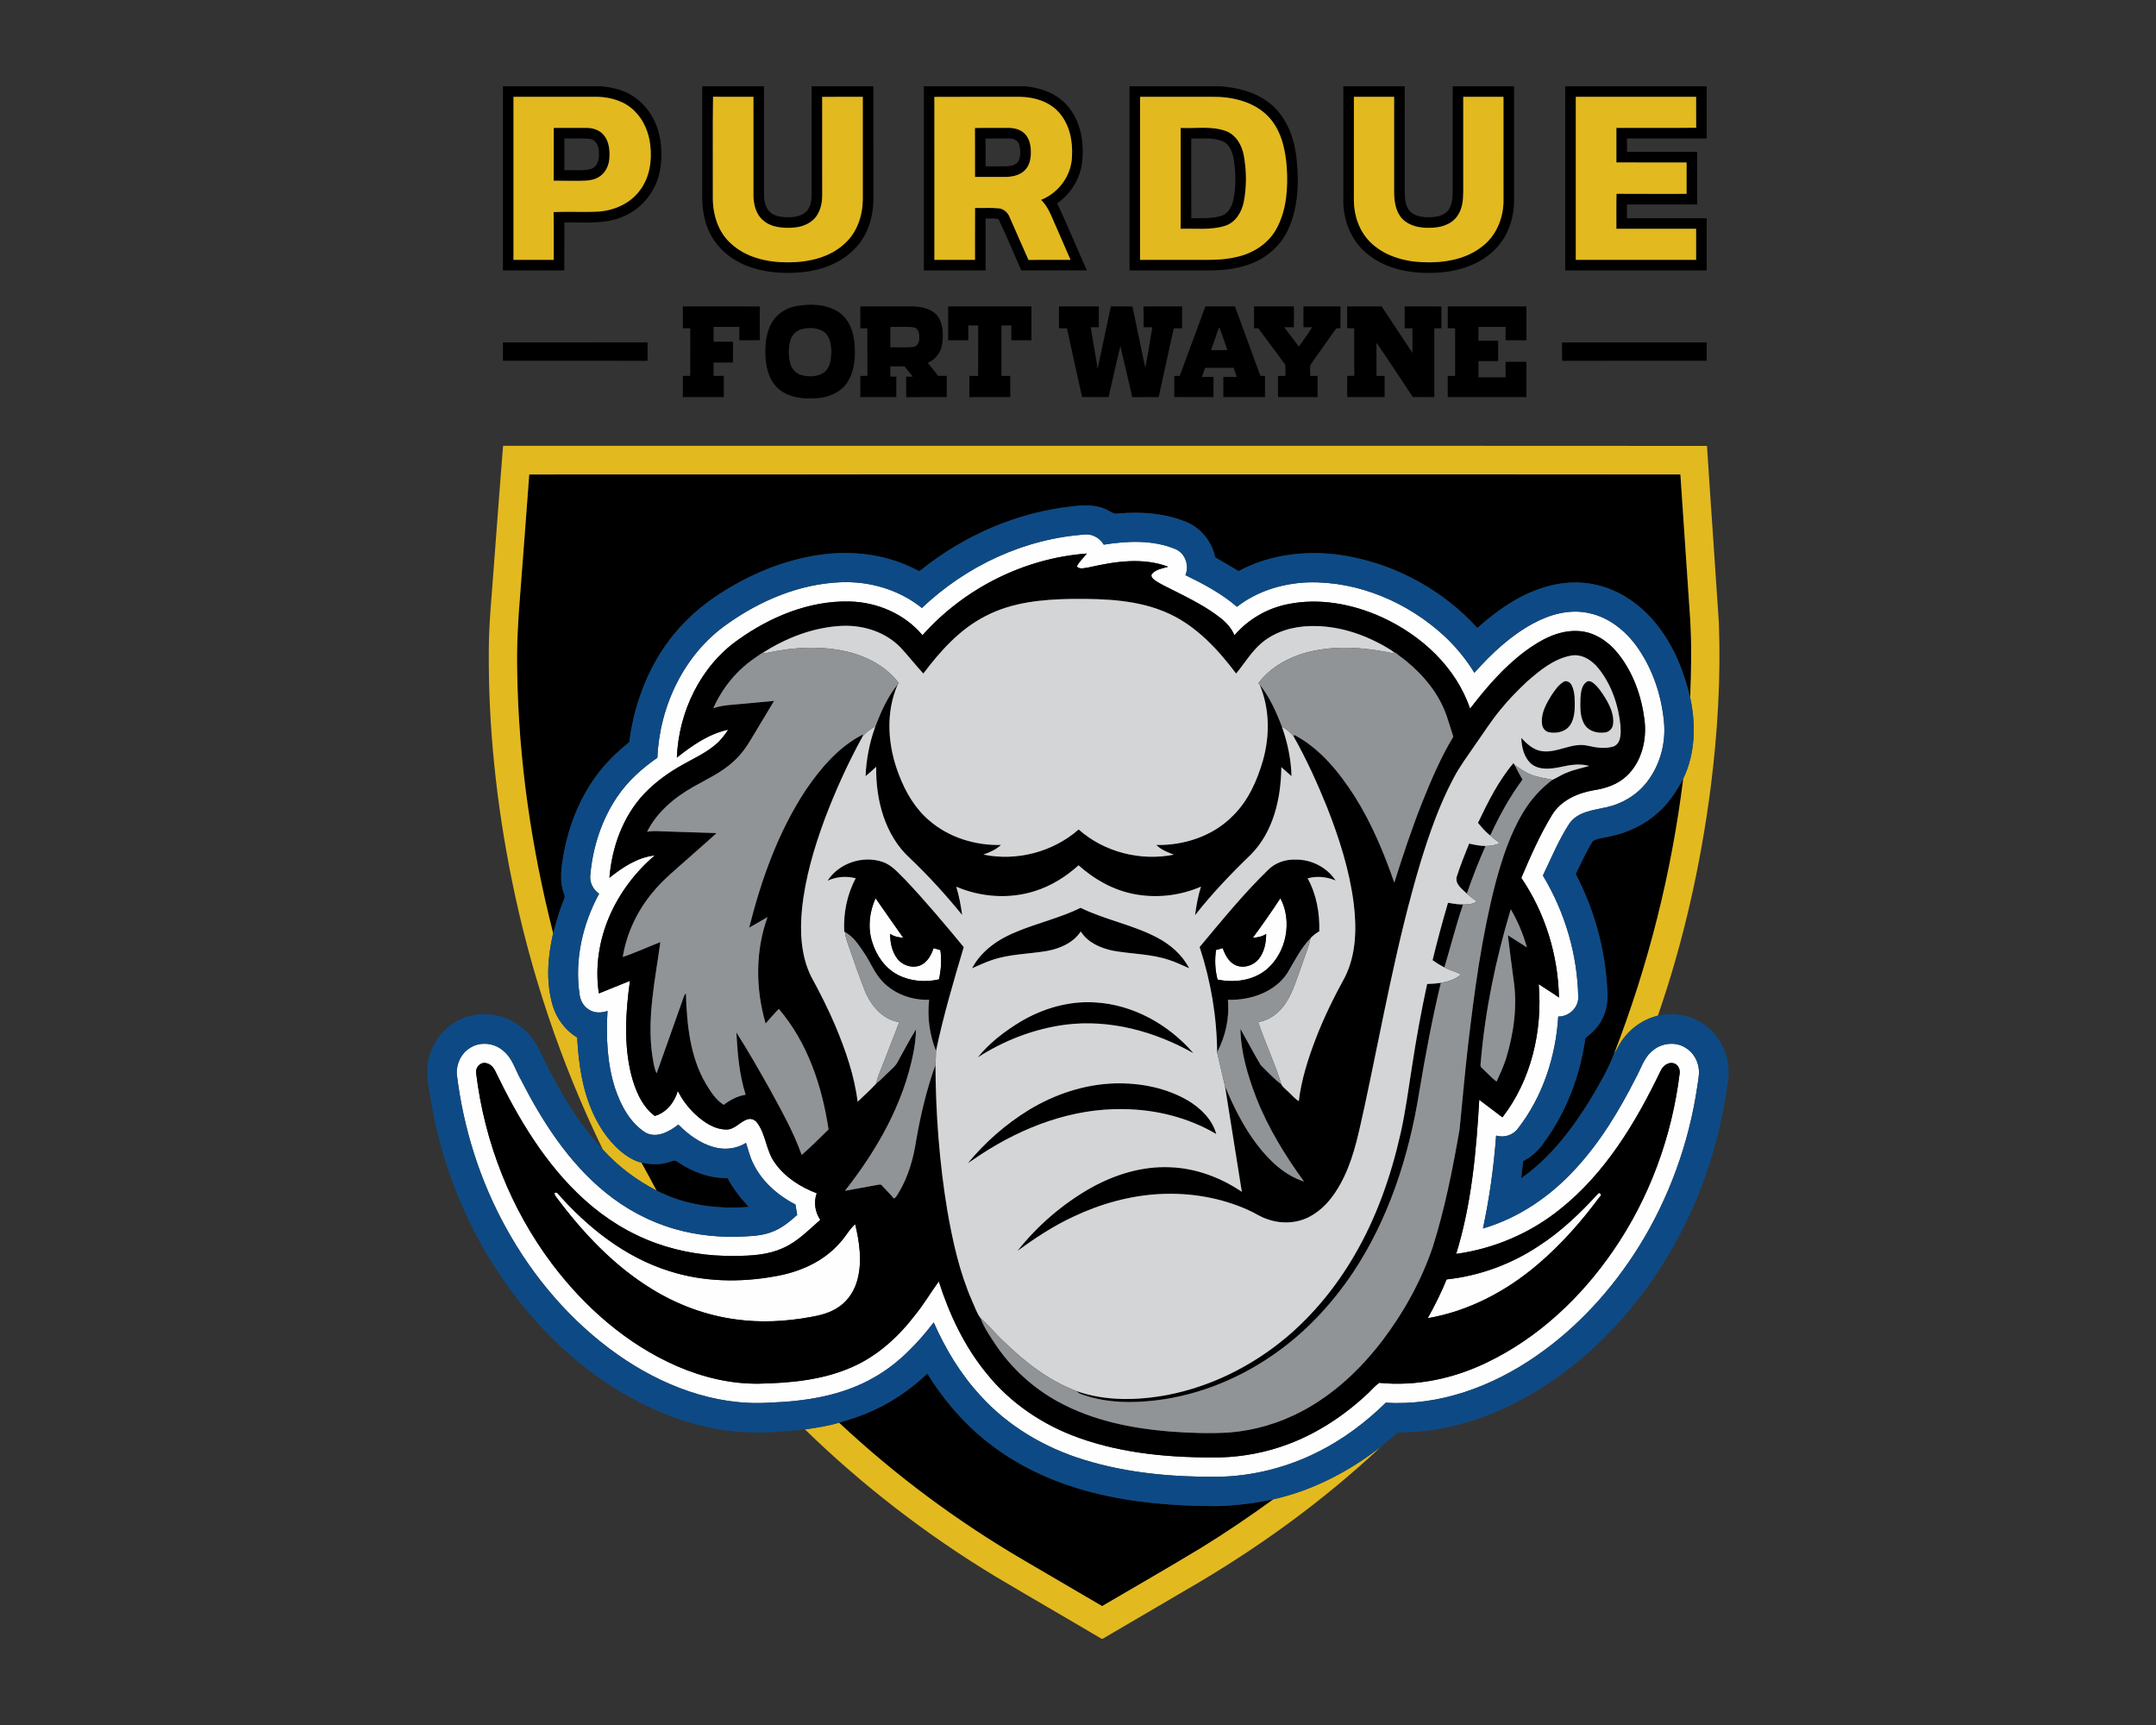 <?xml version="1.0" encoding="UTF-8"?>
<!DOCTYPE svg PUBLIC "-//W3C//DTD SVG 1.1//EN" "http://www.w3.org/Graphics/SVG/1.1/DTD/svg11.dtd">
<!-- Creator: CorelDRAW -->
<svg xmlns="http://www.w3.org/2000/svg" xml:space="preserve" width="2000px" height="1600px" version="1.1" style="shape-rendering:geometricPrecision; text-rendering:geometricPrecision; image-rendering:optimizeQuality; fill-rule:evenodd; clip-rule:evenodd"
viewBox="0 0 2000 1600"
 xmlns:xlink="http://www.w3.org/1999/xlink">
 <rect x="0" y="0" width="2000" height="1600" fill="#333333" stroke="none"/>
 <defs>
  <style type="text/css">
   <![CDATA[
    .fil1 {fill:black}
    .fil3 {fill:#0D4A85}
    .fil5 {fill:#919497}
    .fil4 {fill:#D4D5D6}
    .fil2 {fill:#E3B920}
    .fil0 {fill:#FEFEFE}
   ]]>
  </style>
 </defs>
 <g id="Capa_x0020_1">
  <g id="Purdue_x0020_Fort_x0020_Wayne_x0020_Mastodons.cdr">
   <path class="fil0" d="M855.2 563.91c41.19,-39.17 95.76,-64.7 152.72,-68.23 6.56,-0.03 12.68,3.94 15.98,9.5 21.97,-3.5 45.36,-4.57 66.32,4.04 9.24,3.75 13.22,15.27 9.44,24.25 16.82,8.15 33.57,17.07 47.81,29.34 18.65,-14.57 42.33,-21.75 65.81,-22.64 46.89,-1.28 93.05,18.62 127.14,50.31 10.49,9.94 19.76,21.18 27.28,33.54 15.84,-17.78 33.54,-34.44 54.62,-45.82 15.64,-8.46 34.08,-13.53 51.79,-9.5 18.83,3.92 34.54,16.91 45.31,32.42 13.59,19.67 21.52,43.05 23.98,66.75 2.39,20.19 -3.11,41.36 -15.59,57.47 -9.16,11.84 -22.62,20.05 -37.18,23.34 -12.24,2.79 -26.92,3.96 -34.78,15.15 -9.9,15.16 -16.77,32.02 -24.58,48.28 20.55,34.11 32.2,73.6 32.79,113.46 -0.16,9.61 -9.11,17.49 -18.56,17.33 -2.28,37.18 -14.42,74.32 -37.42,103.89 -4.54,6.19 -12.92,8.74 -20.2,6.52 -2.14,28.93 -6.15,57.76 -12.21,86.14 33.05,-9.64 62.42,-29.75 85.53,-55.01 23.03,-24.82 40.71,-54.04 55.98,-84.11 4.95,-8.81 7.69,-19.4 15.96,-25.88 8.3,-7.15 21.29,-8.55 30.59,-2.54 7.11,4.25 11.6,12.25 12.23,20.43 0.43,5.35 -0.85,10.6 -1.56,15.86 -7.75,52.45 -26.24,103.32 -54.28,148.34 -24.73,39.49 -56.73,74.71 -95.15,101.24 -40.52,28.12 -89.56,46.43 -139.41,43.26 -18.48,18.11 -39.41,33.85 -62.57,45.47 -28.85,14.61 -61,22.75 -93.35,23.29 -41.84,0.27 -84.16,-3.41 -124.27,-15.86 -36.5,-11.19 -70.63,-31.31 -96.23,-59.84 -18.21,-19.72 -32.18,-43.01 -42.99,-67.49 -15.31,19.86 -33.06,38.42 -55.07,50.87 -29.5,17.12 -64.1,22.4 -97.73,23.54 -50.52,3.22 -100.03,-16.08 -140.78,-44.84 -42.86,-30.33 -77.81,-71.23 -103.08,-117.13 -24.39,-44.02 -39.73,-92.9 -45.77,-142.84 -0.51,-9.57 4.14,-19.4 12.48,-24.34 9.57,-6.18 23,-4.45 31.21,3.27 8.06,6.73 10.64,17.34 15.71,26.12 19.9,39.02 44.27,76.93 78.57,104.84 18.82,15.33 40.65,27.06 64,33.77 21.18,6.1 43.45,8.2 65.43,6.95 8.95,-0.38 18.1,-1.19 26.43,-4.77 8.34,-3.37 15.32,-9.24 21.95,-15.17 -0.61,-3.18 -1.08,-6.39 -1.54,-9.57 -16.46,-8.54 -31.29,-21.42 -39.35,-38.38 -3.08,-5.95 -4.4,-12.57 -6.64,-18.83 -8.67,5.5 -19.61,6.73 -29.44,4.02 -12.89,-3.45 -23.96,-11.65 -33.24,-21.01 -8.27,6.45 -20,13.05 -30.38,7.49 -14.52,-9.18 -22.95,-25.24 -28.31,-41.07 -7.46,-23.13 -8.48,-47.77 -7.05,-71.84 -5.55,1.91 -12.02,2.2 -17.09,-1.15 -5.36,-3.05 -8.35,-9.02 -8.95,-15.02 -4.5,-31.77 2.99,-64.55 18.24,-92.56 -5.51,-3.72 -8.92,-10.44 -8.19,-17.1 2.22,-25.76 10.43,-51.28 24.96,-72.76 9.75,-14.52 22.98,-26.35 37.28,-36.29 2.05,-47.9 24.75,-95.89 64.48,-123.77 30.89,-22.07 67.53,-37.55 105.79,-39 26.81,-1.07 54.12,6.97 75.13,23.87zm627.24 543.22l0 0c-16.48,18.06 -34.33,35.17 -54.96,48.47 -25.5,17.02 -55.07,27.82 -85.56,31.12 -4.99,12.37 -11.02,24.31 -17.51,35.96 37.95,-6.49 73.07,-25.06 102.16,-49.96 21.77,-18.45 40.68,-40.07 57.66,-62.96 2.24,-0.97 -0.4,-4.53 -1.79,-2.63zm-968.22 -0.63l0 0c0.2,1.27 0.68,2.42 1.48,3.44 24.65,33.12 53.5,63.95 88.94,85.65 23.8,14.68 50.58,24.64 78.36,28.25 22.73,3.17 45.9,1.89 68.44,-2.16 9.43,-1.59 19.04,-4.01 26.94,-9.63 8.77,-5.97 14.65,-15.53 17.19,-25.74 4.27,-16.74 1.66,-34.26 -2.26,-50.8 -5.62,4.75 -8.85,11.66 -13.96,16.94 -15.33,17.89 -38.07,27.68 -60.92,31.47 -32.23,5.8 -66.02,5.13 -97.36,-4.87 -41.37,-12.86 -76.26,-40.75 -104.49,-72.92 -0.59,0.09 -1.77,0.28 -2.36,0.37zm673.54 -273.38l0 0c-8.18,12.46 -16.7,24.69 -25.58,36.65 4.35,-0.15 8.72,-1.04 12.37,-3.53 -0.06,8.13 -1.66,16.74 -6.87,23.24 -5.2,6.49 -15.24,9.37 -22.69,5.13 -5.6,-3.2 -8.71,-9.26 -10.72,-15.15 -2.09,0.55 -4.16,1.1 -6.23,1.69 -1.35,9.11 -0.92,18.48 1.39,27.43 15.55,3.24 33.11,0.98 45.59,-9.44 18.42,-15.8 23.99,-44.5 12.74,-66.02zm-375.54 0.05l0 0c-5.7,12.46 -7.39,26.98 -3.27,40.18 3.8,12.76 11.98,24.69 24,30.92 11.63,5.93 25.43,7.11 38.08,4.12 2,-8.9 2.58,-18.1 1.29,-27.15 -2.06,-0.63 -4.15,-1.23 -6.24,-1.78 -2.08,5.84 -5.12,11.9 -10.71,15.1 -7.64,4.39 -17.99,1.31 -23.13,-5.52 -4.84,-6.53 -6.56,-14.85 -6.48,-22.85 3.55,2.54 7.85,3.3 12.11,3.61 -8.65,-12.12 -17.07,-24.45 -25.65,-36.63zm43.52 -243.96l0 0c-16.52,-19.82 -42.12,-30.72 -67.69,-31.29 -37.3,-0.9 -73.35,14.14 -103.32,35.51 -35.04,24.59 -55.2,67.03 -56.85,109.29 14.19,-11.27 29.71,-22.13 47.74,-25.93 -3.39,4.91 -6.95,9.79 -11.57,13.64 -8.9,7.74 -19.74,12.65 -29.94,18.39 -13.45,7.39 -26.08,16.43 -36.67,27.57 -19.67,20.96 -29.85,49.49 -32.12,77.81 12.23,-9.76 26.11,-19.02 42.06,-20.74 -17.92,15.28 -32.57,34.58 -41.97,56.23 -9.69,22.43 -13.59,47.54 -9.86,71.75 9.62,-3.84 19.2,-7.77 28.81,-11.65 -3.98,28.69 -5.84,58.35 1.1,86.74 3.73,14.35 9.69,29.37 21.93,38.56 10.8,-3.03 18.35,-12.73 21.36,-23.18 4.06,8.06 9.55,15.37 16.11,21.55 7.94,7.36 17.84,14.19 29.07,14.22 7.95,0 12.61,-7.51 19.79,-9.56 3.26,-0.99 6.72,0.64 8.66,3.3 8.27,11.08 8.21,26.04 16.41,37.15 9.36,13.4 23.79,22.48 38.86,28.24 -3.03,8.18 -1.61,17.49 3.28,24.67 -10.85,9.42 -21.02,20.18 -34.41,26.07 -13.9,6.46 -29.52,7.29 -44.62,7.36 -24.75,0.43 -49.65,-3.3 -72.99,-11.65 -24.76,-8.84 -47.49,-22.96 -66.93,-40.61 -35.95,-32.53 -61.14,-74.91 -82.07,-118.18 -1.69,-4.1 -5,-8 -9.68,-8.49 -4.97,-0.76 -9.16,4.27 -8.58,9.05 7.64,63.93 31.82,126 70.61,177.5 30.29,40.08 69.43,74.45 115.76,94.65 23.94,10.34 49.92,16.62 76.1,16.23 29.06,-0.59 58.83,-3.34 85.74,-15.13 23.8,-10.27 43.49,-28.22 59.11,-48.63 7.99,-9.85 14.43,-20.87 21.89,-31.07 9.78,30.55 23.74,60.23 44.19,85.17 22.08,27.66 52.46,48.11 85.71,59.9 42.01,15.06 87.16,18.67 131.5,18.15 21.39,-0.61 42.69,-4.76 62.73,-12.28 27.79,-10.4 52.89,-27.22 74.41,-47.52 3.32,-3.14 6.24,-6.77 10.05,-9.36 34.4,3.46 69.34,-3.97 100.29,-19.09 47.49,-22.84 87,-60.22 116.69,-103.42 33.74,-48.89 54.64,-106.26 61.77,-165.14 0.22,-3.74 -1.86,-7.86 -5.72,-8.75 -5.22,-1.45 -10.03,2.7 -12.1,7.15 -22.91,47.76 -51.21,94.75 -93.18,128.18 -27.58,22.29 -61.27,36.64 -96.38,41.48 14.27,-46.25 18.62,-94.84 21.39,-142.94 7.15,5.45 14.31,10.89 21.52,16.26 26.81,-34.72 37.27,-80.23 33.65,-123.5 6.19,4.2 12.68,7.97 18.76,12.37 -0.75,-39.28 -12.78,-78.51 -34.92,-110.96 8.53,-20.07 17.38,-40.16 28.75,-58.8 8.37,-13.3 23.63,-19.97 38.61,-22.53 10.98,-1.7 22.12,-5.33 30.33,-13.17 14.02,-13.08 18.91,-33.58 16.57,-52.14 -2.73,-21.9 -10.42,-43.63 -24.2,-61.04 -9.17,-11.63 -22.7,-20.83 -37.86,-21.3 -18.16,-0.82 -34.8,8.52 -48.94,18.98 -19.68,14.8 -35.87,33.63 -50.79,53.08 -13,-38.54 -45.2,-68.04 -81.52,-84.71 -27.4,-12.49 -58.64,-18.38 -88.41,-12.07 -18.8,3.94 -36.15,14.13 -48.66,28.71 -2.59,-6.44 -7.38,-11.68 -12.75,-15.95 -13.04,-10.32 -28.02,-17.76 -42.78,-25.23 -6.3,-3.26 -12.88,-6.05 -18.68,-10.16 -1.57,-1.3 -3.93,-3.53 -2.22,-5.63 3.64,-4.36 9.82,-5.11 14.99,-6.63 -23.48,-8.85 -49.31,-4.96 -73.11,0.49 -3.77,0.44 -8.63,2.46 -11.72,-0.7 2.29,-4.63 6.22,-8.06 9.4,-12.04 -58.09,4.24 -113.82,32.33 -152.49,75.77z"/>
   <path class="fil1" d="M1176.01 807.19c6.62,-6.86 16.22,-10.2 25.67,-9.87 14.63,-0.29 29.27,7.05 37.29,19.4 -8.15,-3.51 -17.34,-4.37 -25.96,-2.03 8.25,14.91 11.3,32.21 10.83,49.11 -2.97,1.76 -5.77,3.8 -8.08,6.37 -9.17,9.36 -14.89,21.3 -21.56,32.41 -11.87,17.94 -34.44,25.34 -55.15,24.79 1.64,16.71 -2.21,33.87 -9.99,48.66 -0.26,-33.1 -5.89,-66.17 -16.24,-97.62 20.38,-24.32 40.41,-49.07 63.19,-71.22zm-372.92 504.01l0 0c21.26,-8.51 40.6,-21.43 57.16,-37.2 16.24,26.36 37.06,50.03 62.09,68.36 27.15,20.07 58.65,33.73 91.29,42.02 36.97,9.42 75.26,12.47 113.32,12.57 18.27,-0.11 36.38,-2.67 54.24,-6.29 -21.72,15.74 -43.89,30.87 -66.76,44.9 -30.44,18.46 -61.36,36.13 -92.07,54.15 -24.19,-14.17 -48.4,-28.3 -72.58,-42.48 -61.63,-36.01 -119.32,-78.81 -171.41,-127.62 8.29,-2.68 16.69,-4.99 24.72,-8.41zm-182.51 -233.38l0 0c2.47,-0.55 5.33,-2.52 7.6,-0.41 13.64,9.45 29.98,15.58 46.72,15.23 5.29,9.84 12.07,18.74 19.74,26.83 -29.13,2.3 -59.5,-1.64 -85.63,-15.21 -4.5,-8.73 -9.37,-17.27 -14.02,-25.89 8.42,1.76 17.34,2.26 25.59,-0.55zm333.96 -48.39l0 0c23.92,-14.53 51.4,-23.68 79.5,-24.56 23.57,-0.61 47.76,4.03 68.26,16.07 11.63,7.08 22.29,17.42 25.95,30.9 -26.01,-15.31 -56.25,-22.83 -86.33,-23.09 -46.93,-0.85 -92.6,16.34 -131.49,41.73 -4.24,2.79 -8.43,5.63 -12.66,8.45 16.03,-19.43 35.28,-36.33 56.77,-49.5zm-7.45 -82.04l0 0c20.63,-12.15 44.68,-19.18 68.74,-17.62 35.32,1.95 68.43,20.62 91.29,47.14 -35.76,-20.24 -77.63,-31.71 -118.82,-26.47 -28.93,3.82 -56.82,14.56 -81.31,30.35 10.97,-13.62 25.19,-24.42 40.1,-33.4zm376.78 -34.7l0 0c-5.57,25.63 -10.28,51.44 -14.17,77.38 -3.28,20.51 -5.91,41.15 -10.52,61.43 -8.89,39.52 -22.49,78.27 -43.03,113.3 -16.64,28.46 -37.73,54.5 -63.02,75.74 -31.54,26.39 -69.5,45.43 -109.98,53.28 -27.93,5.23 -57.54,5.97 -84.66,-3.58 1.31,1.11 2.67,2.31 4.38,2.84 19.53,7.19 40.74,8.46 61.33,6.63 41.46,-3.35 81.54,-18.78 115.73,-42.23 29.81,-20.28 54.95,-47.01 75,-76.87 33.29,-49.91 52.05,-108.24 61.52,-167.12 5.68,-34.15 12.04,-68.17 20.13,-101.82 -4.22,0.61 -8.47,0.86 -12.71,1.02zm-380.36 -48.68l0 0c19.38,-8.03 40.05,-12.72 58.94,-21.96 22.79,11.14 48.22,15.64 70.71,27.44 12.4,6.48 23.53,16.06 29.98,28.64 -6.07,-2.63 -11.99,-5.63 -18.31,-7.63 -16.88,-5.78 -34.95,-5.54 -52.35,-8.67 -11.52,-2.37 -23.42,-7.55 -29.94,-17.86 -7.03,10.75 -19.7,16.04 -31.92,18.2 -16.88,2.76 -34.36,2.75 -50.68,8.38 -6.26,2.04 -12.13,5.05 -18.2,7.54 8.68,-16.48 24.83,-27.39 41.77,-34.08zm399.72 -26.68l0 0c1.6,0.28 3.21,0.57 4.83,0.84 2.99,0.55 5.98,0.85 9.02,1.14 -6.49,19.13 -11.4,38.74 -17.22,58.05 -3.8,-2.01 -7.44,-4.3 -10.95,-6.76 4.33,-17.87 9.15,-35.62 14.32,-53.27zm19.61 -54.88l0 0c4.99,1.16 10.05,2.17 15.2,2.27 -6.42,14.47 -12.2,29.2 -17.33,44.16 -4.24,-4.31 -10.87,-8.42 -9.47,-15.44 3.37,-10.51 7.45,-20.77 11.6,-30.99zm175.61 -29.14l0 0c9.85,-8.63 16.88,-19.8 23.02,-31.21 -10.8,87.36 -32.4,173.37 -64.23,255.45 -5.85,15.23 -14.15,29.33 -22.55,43.27 -16.89,27.36 -37.1,53.45 -63.58,72.14 0.53,-5.37 1.14,-10.73 1.88,-16.07 7.89,-3.91 14.4,-10.08 19.32,-17.34 20.85,-28.27 33.49,-62.13 38.35,-96.8 6.65,-5.03 12.75,-11.09 16.19,-18.82 4.15,-8.49 4.96,-18.17 4.02,-27.47 -1.95,-36.87 -12.17,-73.12 -29.22,-105.83 5.24,-10.2 9.64,-20.91 15.92,-30.5 4.95,-3.04 11.2,-3.04 16.74,-4.58 16.31,-3.39 31.83,-10.96 44.14,-22.24zm-167.4 9.92l0 0c3.19,3.86 6.46,7.72 10.34,10.95l1.11 0.49c8.45,-17.99 17.94,-35.58 29.84,-51.55 -2.6,-4.37 -4.98,-8.87 -7.2,-13.43 -0.28,-0.49 -0.84,-1.44 -1.12,-1.93 -14.04,16.46 -23.69,36.08 -32.97,55.47zm-558.98 -89.58l0 0c-5.45,14.84 -8.5,30.5 -9.14,46.29 3.36,-2.82 6.65,-5.72 9.88,-8.7 -0.57,30.62 8.04,63.63 31.37,84.86 17.29,16.4 33.33,34.11 48.37,52.6 -1.24,-8.85 -2.84,-17.69 -5.46,-26.25 22.78,9.77 49.12,11.64 72.81,4.08 15.15,-4.75 28.92,-13.3 40.62,-23.93 14.35,12.89 31.76,22.78 50.8,26.57 20.94,4.19 43.17,1.76 62.75,-6.77 -2.73,8.62 -4.29,17.57 -5.51,26.52 15.74,-20.04 33.38,-38.51 51.71,-56.18 21.03,-21.17 28.07,-52.21 28.34,-81.17 3.12,2.8 6.26,5.61 9.47,8.33 -0.41,-15.7 -3.69,-31.24 -8.98,-46 -5.24,-13.78 -11.41,-27.56 -20.7,-39.11 9.46,22.32 9.7,47.71 3.08,70.84 -5.41,18.64 -13.66,37.15 -27.7,50.94 -18.37,18.82 -45.22,27.72 -71.18,27.18 4.53,4.43 10.49,6.84 16.35,8.96 -30.96,6.22 -64.65,-2.31 -88.34,-23.34 -23.79,20.88 -57.41,29.65 -88.41,23.3 5.89,-2.08 11.74,-4.63 16.38,-8.94 -23.84,0.55 -48.27,-6.86 -66.45,-22.58 -13.23,-11.18 -22.17,-26.5 -28.23,-42.52 -10.37,-26.54 -12.71,-57.27 -1.12,-83.82 -9.4,11.37 -15.41,25.18 -20.71,38.84zm659.5 -41.07l0 0c2.33,-1.87 5.19,-0.12 7.13,1.47 4.31,3.65 7.37,8.52 10.38,13.24 4.39,7.34 8.43,15.66 7.28,24.46 -0.35,3.69 -3.28,6.88 -6.9,7.57 -6.88,1.1 -15.02,-0.61 -19.14,-6.69 -4.89,-7.15 -4.39,-16.24 -4.26,-24.5 0.42,-5.39 0.77,-12.05 5.51,-15.55zm-22.07 0.46l0 0c3.13,-2.93 7.43,-0.24 8.79,3.13 2.93,6.65 2.57,14.12 2.47,21.24 -0.38,6.69 -1.86,14.22 -7.43,18.59 -4.73,3.47 -11.11,4.31 -16.74,3.11 -3.95,-0.93 -6.28,-4.94 -6.24,-8.79 -0.75,-9.38 4.19,-17.8 8.88,-25.5 2.95,-4.28 5.89,-8.84 10.27,-11.78zm-958.55 -192.96l0 0c-2.7,37.06 -5.61,74.12 -8.41,111.17 -2,23.91 -3.35,47.92 -2.76,71.93 1.24,81.79 13.16,163.26 33.34,242.46 2.67,-9.43 5.02,-19 8.83,-28.04 0.98,-2.71 2.85,-5.63 1.32,-8.51 -4.9,-12.7 -2.19,-26.54 0.06,-39.5 4.81,-24.41 14.18,-48.13 28.7,-68.42 8.82,-12.49 19.82,-23.25 31.73,-32.76 5.32,-42.14 22.98,-83.58 53.66,-113.47 14.41,-14.54 31.71,-25.91 49.63,-35.66 25.54,-13.56 53.53,-23.02 82.42,-25.68 27.5,-2.49 55.96,2.03 80.53,14.91 1.38,0.61 3.12,1.82 4.34,0.25 40.13,-32.31 89.3,-53.61 140.63,-59.1 11.37,-1.55 23.62,-1.66 33.83,4.31 2.71,1.81 5.79,3.08 9.1,2.31 21.18,-1.84 43.14,-0.19 62.94,8.05 13.47,5.7 23.44,18.36 26.4,32.63 7.27,4.2 14.51,8.46 21.72,12.78 31.08,-16.71 68.05,-20.15 102.42,-13.62 45.47,8.46 87.97,32.18 119.07,66.41 18.31,-16.35 39.02,-30.94 62.81,-38 15.48,-4.75 32.2,-5.75 48,-1.94 24.45,5.69 45.52,21.92 59.76,42.29 13.38,18.47 21.57,40.11 26.86,62.17 1,-24.52 1.5,-49.11 -0.04,-73.61 -2.98,-44.47 -6.07,-88.93 -9.03,-133.4 -355.95,-0.04 -711.91,-0.12 -1067.86,0.04zm958.04 -122.44l0 0c44.73,-0.09 89.48,-0.03 134.21,-0.03 0,5.66 0,11.33 0,16.99 -44.69,0.08 -89.37,-0.09 -134.06,0.1 -0.25,-5.68 -0.06,-11.38 -0.15,-17.06zm-982.44 -0.04l0 0c44.69,-0.05 89.39,0.08 134.1,-0.07 0.13,5.72 0.13,11.43 0,17.14 -44.71,-0.13 -89.41,0 -134.1,-0.05 0,-5.68 0,-11.35 0,-17.02zm876.43 -33.38l0 0c24.34,0 48.66,-0.01 73,0.01 -0.02,10.46 -0.02,20.93 0,31.39 -6.44,0.03 -12.89,0.02 -19.33,0.02 0,-4.15 -0.01,-8.29 0,-12.44 -8.4,0 -16.79,0 -25.18,0.01 -0.02,4.24 -0.02,8.5 0,12.74 6.1,0.01 12.2,0 18.31,0.01 0,6.33 0,12.66 0,18.99 -6.11,0.01 -12.21,0 -18.31,0.01 -0.02,5 -0.02,10.01 0,15.03 8.39,0.01 16.78,0.01 25.18,0.01 0,-4.8 -0.01,-9.61 0.02,-14.41 6.42,0.01 12.85,0 19.29,0.01 0.02,10.9 0,21.81 0.02,32.71 -24.34,0.03 -48.66,0.02 -73,0.02 0,-6.55 -0.01,-13.11 0.01,-19.65 2.28,0 4.56,0 6.85,0.01 0.01,-14.73 0,-29.44 0.01,-44.16 -2.3,-0.01 -4.59,-0.02 -6.87,-0.02 0,-6.77 0,-13.52 0,-20.29zm-93.27 0l0 0c10.65,0 21.3,0 31.95,0 9.56,14.36 19.02,28.77 28.58,43.12 -0.01,-7.62 0.08,-15.24 -0.05,-22.87 -2.39,0.03 -4.77,0.04 -7.14,0.05 -0.01,-6.77 -0.01,-13.53 0,-20.3 11.37,0.04 22.73,-0.09 34.09,0.08 -0.1,6.73 -0.02,13.47 -0.05,20.21 -2.19,0 -4.39,0 -6.55,0.01 -0.01,21.28 0.03,42.53 -0.01,63.81 -6.65,-0.03 -13.29,0.05 -19.92,-0.04 -11.21,-16.82 -22.26,-33.76 -33.74,-50.4 0,10.26 -0.01,20.52 0.01,30.8 2.51,-0.01 5.01,0 7.52,0 0,6.55 0,13.09 0,19.64 -11.56,0 -23.12,0.01 -34.68,-0.02 0,-6.54 -0.06,-13.09 0.04,-19.63 2.17,0.01 4.37,-0.03 6.57,-0.11 -0.19,-14.69 -0.01,-29.37 -0.09,-44.06 -2.18,0 -4.37,0 -6.53,0 -0.02,-6.77 0,-13.52 0,-20.29zm-86.4 0l0 0c12.33,0 24.65,0 36.98,0 -0.01,6.44 0.01,12.88 -0.03,19.32 -2.98,-0.01 -5.98,-0.01 -8.95,0 4.58,5.93 8.99,11.98 13.56,17.92 4.23,-5.92 8.51,-11.81 12.4,-17.95 -2.72,0 -5.43,0.02 -8.14,0.02 0,-6.43 0,-12.87 0,-19.31 11.45,0 22.91,0 34.36,0 -0.05,6.79 0.11,13.59 -0.1,20.38 -0.93,-0.03 -2.82,-0.09 -3.75,-0.12 -7.92,11.26 -16.01,22.4 -23.85,33.71 -1.05,3.3 -0.2,7.03 -0.43,10.49 2.28,0 4.57,0.01 6.86,0.01 0,6.55 0,13.08 0.01,19.62 -12.23,0.03 -24.44,0.02 -36.67,0.02 -0.01,-6.55 0,-13.09 0,-19.63 2.28,-0.01 4.57,-0.02 6.88,-0.02 -0.08,-3.46 0.23,-6.94 -0.19,-10.37 -8.27,-11.34 -16.69,-22.58 -25.03,-33.87 -0.97,0.03 -2.93,0.07 -3.91,0.09 -0.01,-6.78 0,-13.54 0,-20.31zm-180.98 0l0 0c12.33,0.01 24.66,-0.01 36.99,0.01 -0.03,6.43 0,12.87 -0.01,19.3 -2.51,0 -5.03,0 -7.52,0 2.07,12.08 4.11,24.18 6.12,36.27l-0.89 1.38c1.21,0.32 1.71,-1.06 1.8,-2.05 3.88,-18.3 7.77,-36.61 11.67,-54.91 6.66,0.02 13.32,-0.07 19.99,0.06 3.86,18.92 8.01,37.78 11.88,56.7 2.74,-12.38 4.34,-24.99 6.62,-37.47 -2.71,0.02 -5.41,0.02 -8.11,0.02 -0.02,-6.4 0.07,-12.81 -0.08,-19.19 11.92,-0.27 23.84,-0.06 35.77,-0.11 -0.03,6.76 0,13.52 -0.02,20.28 -2.59,0 -5.17,0 -7.73,0.01 -4.62,21.28 -9.32,42.53 -13.98,63.81 -8.19,0.02 -16.35,-0.05 -24.51,0.04 -3.74,-15.76 -7.17,-31.61 -10.97,-47.37 -3.94,15.71 -7.27,31.58 -11.01,47.34 -8.19,-0.08 -16.39,0.11 -24.58,-0.11 -4.62,-21.24 -9.42,-42.45 -14.01,-63.71 -2.49,-0.01 -4.96,-0.01 -7.42,-0.01 -0.02,-6.77 -0.02,-13.54 0,-20.29zm-102.77 0l0 0c25.75,0 51.49,0 77.24,0 0,10.47 0,20.94 0,31.42 -6.22,0 -12.44,0 -18.65,0 0,-4.58 0,-9.17 -0.02,-13.75 -3.05,0 -6.1,0 -9.15,0.03 0.01,15.59 0,31.18 0.01,46.77 2.71,0 5.42,-0.01 8.15,-0.02 0.05,6.55 0.01,13.1 0.02,19.66 -12.65,0 -25.3,0 -37.96,0 0,-6.56 -0.03,-13.11 0.03,-19.66 2.71,0.01 5.42,0.02 8.14,0.02 0.01,-15.6 0,-31.2 0.01,-46.79 -3.05,-0.01 -6.11,-0.01 -9.15,-0.01 -0.01,4.58 -0.01,9.17 -0.01,13.75 -6.22,0 -12.44,0 -18.66,0 0,-10.48 0,-20.95 0,-31.42zm-246.11 0l0 0c23.8,0.02 47.59,-0.07 71.39,0.05 -0.04,10.42 -0.11,20.84 0.02,31.26 -6.34,0.21 -12.69,0.07 -19.04,0.11 0,-4.15 0,-8.29 0,-12.44 -7.96,0 -15.92,0 -23.88,0.01 -0.01,4.57 -0.01,9.15 -0.01,13.74 6.02,0.02 12.03,-0.07 18.04,0.06 -0.08,6.42 -0.03,12.83 -0.04,19.24 -6,0.02 -11.99,0 -17.99,0.02 -0.01,4.13 -0.01,8.27 0,12.41 3.15,0.01 6.31,0.01 9.47,0 0.02,6.54 0.01,13.1 0.01,19.65 -12.66,0 -25.31,0 -37.97,0 0,-6.55 -0.01,-13.09 0.02,-19.65 2.27,0 4.57,0 6.84,0 0.02,-14.72 0,-29.43 0.02,-44.15 -2.29,-0.01 -4.59,-0.02 -6.88,-0.03 0,-6.76 0,-13.53 0,-20.28zm-166.9 -204.22l0 0 91.59 0c7.08,0.84 14.22,2.04 20.8,4.87 12.64,5.07 22.74,15.5 28.41,27.77 6.43,14.24 7.61,30.56 4.81,45.84 -3.49,18.33 -16.05,34.72 -33.32,42.03 -17.33,8.04 -36.84,5.38 -55.31,5.8 -0.11,14.85 0.01,29.69 -0.07,44.55 -18.96,-0.05 -37.95,-0.01 -56.91,-0.02 -0.02,-56.95 0,-113.89 0,-170.84zm9.81 9.83l0 0c0,50.39 0,100.79 0,151.19 12.44,0 24.88,0 37.3,0 -0.07,-14.77 0.18,-29.54 -0.13,-44.29 13.8,-0.67 27.62,0.24 41.4,-0.47 14.88,-0.97 29.93,-7.58 38.79,-19.9 8.87,-11.74 11.2,-27.17 9.52,-41.51 -1.27,-11.89 -6.11,-23.67 -14.82,-32.05 -8.76,-8.82 -21.44,-12.56 -33.6,-12.98 -26.16,0 -52.3,0 -78.46,0.01zm175.09 -9.83l0 0 57.29 0c-0.01,33.6 -0.01,67.22 -0.01,100.83 0.1,5.99 1.35,12.73 6.39,16.62 5.04,3.81 11.71,4.16 17.8,3.99 5.71,-0.13 11.93,-1.57 15.83,-6.03 3.2,-4.14 4.16,-9.54 4.17,-14.66 -0.04,-33.58 -0.01,-67.17 -0.01,-100.75l57.27 0c0.01,33.58 -0.02,67.17 0.01,100.75 0.63,18.17 -4.43,37.44 -17.76,50.42 -12.78,13.17 -30.96,19.72 -48.93,21.37 -17.28,1.57 -35.19,0.34 -51.4,-6.25 -14.57,-5.82 -27.42,-16.75 -34.11,-31.13 -4.73,-9.84 -6.47,-20.86 -6.55,-31.72 0.03,-34.48 0.01,-68.96 0.01,-103.44zm111.25 9.9l0 0c0.07,30.32 -0.01,60.63 0.04,90.95 0,6.1 -1.07,12.37 -4.16,17.71 -4.3,7.86 -13.28,11.8 -21.86,12.53 -9.85,0.68 -20.94,0.22 -28.73,-6.64 -6.52,-5.39 -8.85,-14.16 -9.07,-22.31 -0.02,-30.77 0,-61.55 -0.01,-92.31 -12.49,-0.09 -24.97,0.14 -37.45,-0.13 -0.44,31.21 -0.06,62.43 -0.19,93.65 -0.09,15.42 4.77,31.6 16.44,42.21 14.3,13.55 34.75,17.92 53.9,17.77 18.72,-0.09 38.67,-4.58 52.52,-17.94 11.14,-10.29 16.14,-25.7 16.23,-40.57 0,-31.67 0,-63.32 0,-94.98 -12.55,0 -25.11,-0.11 -37.66,0.06zm94.28 -9.9l0 0 93.76 0c14.52,1.36 29.43,6.52 39.19,17.84 12.73,14.22 15.93,34.5 13.88,52.92 -1.91,15.15 -10.58,29.16 -23.11,37.87 9.68,20.49 18.23,41.5 27.51,62.17 -20.27,0.08 -40.55,0.05 -60.82,0.01 -7.05,-15.78 -13.49,-31.88 -21.08,-47.39 -3.89,-1.23 -8.05,-0.56 -12.04,-0.68 -0.03,16.04 0,32.06 -0.02,48.1 -19.1,0 -38.18,0.02 -57.27,-0.02 0,-56.94 0,-113.87 0,-170.82zm9.78 9.9l0 0c0.09,50.36 0.03,100.73 0.03,151.11 12.55,0.03 25.09,0 37.65,0.01 0.04,-16.05 -0.08,-32.1 0.05,-48.15 7.37,0.26 14.77,-0.38 22.11,0.38 4.45,0.47 8.09,3.69 9.8,7.72 5.93,13.36 11.67,26.79 17.69,40.1 12.99,-0.12 25.99,-0.03 38.97,-0.05 -5.23,-12.09 -10.56,-24.13 -15.8,-36.21 -2.96,-6.95 -5.97,-14.11 -11.55,-19.43 16.17,-6.35 27.99,-22.32 28.69,-39.77 0.89,-14.57 -2.1,-30.24 -12.14,-41.37 -8.95,-10.13 -22.88,-14.16 -36.01,-14.42 -26.5,0.05 -52.99,-0.11 -79.49,0.08zm181.02 -9.9l0 0 84.01 0c15.73,1.18 31.82,5.07 44.61,14.71 16.51,12 24.1,32.43 26.31,52.07 2.39,21.96 1.65,45.17 -7.56,65.62 -7.02,15.71 -21.02,27.77 -37.27,33.12 -15.36,5.51 -31.89,5.51 -48,5.32 -20.69,0 -41.4,0.01 -62.1,0 -0.01,-56.95 0,-113.89 0,-170.84zm9.82 9.83l0 0c0,50.39 0,100.79 0,151.19 15.75,0 31.48,0 47.23,0 14.45,-0.08 29.17,0.74 43.32,-2.92 14.84,-3.46 28.77,-12.54 36.08,-26.18 9.45,-17.44 10.67,-38.03 9.36,-57.45 -1.3,-16.91 -5.53,-34.88 -17.91,-47.25 -13.39,-13.21 -33.03,-17.6 -51.29,-17.42 -22.26,0.04 -44.52,0 -66.79,0.03zm188.51 -9.83l0 0 56.96 0c-0.02,32.71 -0.03,65.44 0,98.16 0.15,6.46 0.59,13.91 5.64,18.61 5.5,4.58 13.1,4.99 19.94,4.62 5.57,-0.31 11.73,-2 15.16,-6.75 3.23,-4.83 3.65,-10.84 3.75,-16.47 -0.01,-32.73 0,-65.44 0,-98.17l56.95 0c0,35.78 -0.02,71.54 0,107.32 -0.25,16.42 -6.35,33.05 -18.24,44.63 -13.9,13.6 -33.44,19.87 -52.54,20.93 -22.43,1.4 -46.61,-2.29 -64.57,-16.77 -14.9,-11.42 -22.79,-30.24 -23.05,-48.75 0,-35.79 0,-71.57 0,-107.36zm9.83 9.83l0 0c-0.03,32.09 0.01,64.16 -0.03,96.25 0.13,13.94 4.97,28.11 14.85,38.15 12.71,12.78 31,18.19 48.62,18.95 19.32,0.9 40.08,-2.27 55.62,-14.62 12.66,-9.65 19.38,-25.61 19.69,-41.29 -0.01,-32.48 0.01,-64.96 -0.01,-97.44 -12.44,-0.01 -24.86,-0.03 -37.3,0 0,29.43 -0.01,58.86 0.01,88.29 -0.07,7.64 -0.86,15.78 -5.45,22.17 -5.63,8.34 -16.42,11.19 -25.99,11 -8.86,0.29 -18.51,-1.64 -24.98,-8.16 -6.36,-6.56 -7.64,-16.16 -7.73,-24.9 -0.02,-29.46 0.01,-58.93 0,-88.4 -12.44,-0.01 -24.88,-0.01 -37.3,0zm196.02 -9.83l0 0 131.25 0c-0.01,16.14 -0.02,32.28 0,48.42 -24.66,0.04 -49.31,0 -73.97,0.02 -0.02,4.15 -0.02,8.3 0.01,12.45 21.7,-0.02 43.42,-0.03 65.13,0 -0.03,16.24 0,32.5 -0.02,48.75 -21.7,0.01 -43.41,0 -65.12,0 -0.02,4.25 -0.02,8.51 0,12.76 24.65,0 49.31,-0.01 73.96,0 0,16.14 0,32.29 0,48.44 -43.75,0.01 -87.49,0 -131.22,0 -0.03,-56.95 -0.02,-113.89 -0.02,-170.84zm9.83 9.83l0 0c-0.01,50.4 -0.01,100.79 0,151.18 37.2,0.02 74.39,0.01 111.59,0.01 0,-9.6 0,-19.21 0,-28.8 -24.65,-0.01 -49.31,0.01 -73.96,0 0.06,-10.83 -0.16,-21.67 0.12,-32.48 21.66,0.17 43.33,0.04 64.99,0.07 0.01,-9.71 0.01,-19.41 0.01,-29.11 -21.71,-0.02 -43.42,0 -65.12,-0.01 -0.02,-10.7 -0.02,-21.38 0,-32.07 24.69,-0.11 49.36,0.18 74.04,-0.13 -0.18,-9.56 -0.03,-19.12 -0.08,-28.66 -37.2,-0.01 -74.39,-0.03 -111.59,0zm-948.1 28.8l0 0c-0.07,16.33 0.06,32.65 -0.08,48.97 8.07,0.23 16.15,0.04 24.21,0.12 5.97,-0.05 12.36,-0.21 17.6,-3.45 6.53,-3.79 9.83,-11.5 9.97,-18.82 0.29,-7.14 -0.65,-15.06 -5.66,-20.58 -3.78,-4.37 -9.68,-6.2 -15.29,-6.25 -10.26,0 -20.5,-0.02 -30.75,0.01zm9.8 9.81l0 0c0,9.81 0,19.63 0,29.45 8.23,-0.39 16.72,0.98 24.77,-1.19 6.24,-1.96 7.79,-9.37 7.33,-15.12 0.1,-5.33 -2.4,-11.97 -8.38,-12.76 -7.87,-0.87 -15.83,-0.15 -23.72,-0.38zm380.89 -9.73l0 0c0.12,15.13 0.02,30.27 0.06,45.4 9.59,0 19.19,0.01 28.78,0 6.56,-0.16 13.75,-1.73 18.2,-6.95 4.36,-4.91 5.14,-11.84 4.82,-18.15 -0.21,-5.65 -1.93,-11.66 -6.22,-15.59 -4.14,-3.78 -10,-4.93 -15.46,-4.83 -10.05,0.12 -20.12,-0.12 -30.18,0.12zm9.8 9.84l0 0c0.17,8.58 0.04,17.15 0.07,25.73 6.81,-0.07 13.62,0.17 20.41,-0.09 4.1,-0.33 9.04,-1.63 10.68,-5.86 1.6,-4.46 1.39,-9.51 0.19,-14.04 -1.15,-4.11 -5.67,-6.02 -9.64,-5.85 -7.24,0.02 -14.47,-0.11 -21.71,0.11zm181.05 -9.92l0 0c-0.01,31.2 0,62.38 0,93.58 13.61,-0.42 27.63,1.42 40.85,-2.62 9.91,-2.86 15.8,-12.69 17.72,-22.3 2.75,-14.15 2.62,-28.88 0.03,-43.05 -1.7,-9.6 -7.3,-19.38 -16.9,-22.79 -13.38,-4.78 -27.82,-2.16 -41.7,-2.82zm9.81 9.82l0 0c0.07,24.66 -0.08,49.33 0.08,73.98 9.37,-0.23 19.09,0.65 28.15,-2.33 6.5,-2.18 9.69,-9.08 10.95,-15.32 2.4,-12.06 2.19,-24.55 0.34,-36.66 -1.2,-6.46 -3.55,-13.92 -10.01,-16.88 -9.27,-4.17 -19.68,-2.46 -29.51,-2.79zm-366.02 155.36l0 0c12.91,-2.17 27.26,-1.76 38.63,5.45 9.58,6.26 14.07,17.78 14.99,28.8 1.18,12.63 0.24,26.43 -7.06,37.25 -6.27,9 -17.2,13.36 -27.85,14.05 -12.02,0.96 -25.35,-0.27 -35,-8.23 -8.4,-6.94 -11.79,-18.04 -12.55,-28.54 -0.64,-11.44 -0.05,-23.62 5.98,-33.68 4.73,-8.3 13.67,-13.38 22.86,-15.1zm4.57 21.56l0 0c-5.12,1.26 -9.09,5.51 -10.46,10.54 -1.87,6.69 -1.8,13.88 -0.21,20.62 1.23,5.29 5.2,9.96 10.54,11.39 7.07,1.94 15.55,1.75 21.53,-2.97 5.32,-4.64 6.06,-12.22 6.21,-18.81 -0.23,-6.53 -1.19,-14.12 -6.81,-18.31 -6.01,-4.11 -13.97,-4.28 -20.8,-2.46zm54.48 -21.15l0 0c16.26,0 32.51,-0.01 48.77,0 7.85,0.29 16.53,1.92 22.12,7.94 6.1,7.18 6.18,17.44 5.11,26.32 -0.88,7.92 -6.04,15.05 -13.45,18.09 3.25,4.04 6.56,8.04 9.77,12.11 2.6,0 5.22,0 7.84,-0.01 0.05,6.55 0.01,13.1 0.03,19.66 -12.51,0.06 -25.01,-0.13 -37.5,0.1 -0.34,-6.35 -0.04,-12.7 -0.18,-19.03 2.01,-0.03 4.06,-0.05 6.09,-0.07 -2.49,-3.18 -5.04,-6.3 -7.53,-9.46 -4.43,-0.02 -8.84,-0.02 -13.25,-0.02 -0.01,3.17 0,6.33 0.01,9.5 1.85,0 3.7,0 5.55,0 0,6.32 0,12.65 0,18.98 -11.12,0 -22.25,0.01 -33.36,-0.02 -0.04,-6.52 0,-13.05 -0.03,-19.57 2.2,-0.04 4.41,-0.09 6.64,-0.17 -0.19,-14.69 -0.03,-29.37 -0.1,-44.06 -2.17,0 -4.36,0 -6.53,0 0,-6.77 0,-13.52 0,-20.29zm27.82 18.98l0 0c0,6.32 0,12.66 0,18.98 7.06,-0.18 14.15,0.38 21.19,-0.3 3.7,-0.39 5.69,-4.19 5.66,-7.59 0.21,-3.9 -0.16,-9.31 -4.67,-10.54 -7.31,-1.2 -14.8,-0.25 -22.18,-0.55zm292.28 -18.96l0 0c-7.87,21.51 -15.92,42.94 -23.82,64.44 -1.68,0 -3.34,0.01 -5.01,0.01 -0.02,6.53 0.03,13.07 -0.02,19.6 12.11,0.09 24.23,0.01 36.35,0.04 0,-6.22 0,-12.44 0,-18.66 -3.58,0 -7.17,0 -10.75,0 0.95,-2.85 1.94,-5.68 2.98,-8.51 8.82,0 17.64,0 26.47,0 0.94,2.86 1.92,5.69 2.95,8.51 -4.17,0 -8.32,0 -12.49,0 0,6.22 0,12.44 0,18.66 12.87,0 25.74,0 38.61,0 0.03,-6.54 0,-13.08 0.03,-19.61 -1.46,-0.03 -2.9,-0.05 -4.32,-0.08 -7.87,-21.48 -15.65,-43 -23.62,-64.45 -9.12,0.07 -18.24,-0.02 -27.36,0.05zm12.44 19.85l0 0c0.17,-0.01 0.51,-0.04 0.68,-0.05 2.63,6.84 4.91,13.81 7.3,20.73 -5.06,0.06 -10.13,0.02 -15.18,0.03 2.48,-6.87 4.75,-13.82 7.2,-20.71zm-274.87 285.12l0 0c-16.52,-19.82 -42.12,-30.72 -67.69,-31.29 -37.3,-0.9 -73.35,14.14 -103.32,35.51 -35.04,24.59 -55.2,67.03 -56.85,109.29 14.19,-11.27 29.71,-22.13 47.74,-25.93 -3.39,4.91 -6.95,9.79 -11.57,13.64 -8.9,7.74 -19.74,12.65 -29.94,18.39 -13.45,7.39 -26.08,16.43 -36.67,27.57 -19.67,20.96 -29.85,49.49 -32.12,77.81 12.23,-9.76 26.11,-19.02 42.06,-20.74 -17.92,15.28 -32.57,34.58 -41.97,56.23 -9.69,22.43 -13.59,47.54 -9.86,71.75 9.62,-3.84 19.2,-7.77 28.81,-11.65 -3.98,28.69 -5.84,58.35 1.1,86.74 3.73,14.35 9.69,29.37 21.93,38.56 10.8,-3.03 18.35,-12.73 21.36,-23.18 4.06,8.06 9.55,15.37 16.11,21.55 7.94,7.36 17.84,14.19 29.07,14.22 7.95,0 12.61,-7.51 19.79,-9.56 3.26,-0.99 6.72,0.64 8.66,3.3 8.27,11.08 8.21,26.04 16.41,37.15 9.36,13.4 23.79,22.48 38.86,28.24 -3.03,8.18 -1.61,17.49 3.28,24.67 -10.85,9.42 -21.02,20.18 -34.41,26.07 -13.9,6.46 -29.52,7.29 -44.62,7.36 -24.75,0.43 -49.65,-3.3 -72.99,-11.65 -24.76,-8.84 -47.49,-22.96 -66.93,-40.61 -35.95,-32.53 -61.14,-74.91 -82.07,-118.18 -1.69,-4.1 -5,-8 -9.68,-8.49 -4.97,-0.76 -9.16,4.27 -8.58,9.05 7.64,63.93 31.82,126 70.61,177.5 30.29,40.08 69.43,74.45 115.76,94.65 23.94,10.34 49.92,16.62 76.1,16.23 29.06,-0.59 58.83,-3.34 85.74,-15.13 23.8,-10.27 43.49,-28.22 59.11,-48.63 7.99,-9.85 14.43,-20.87 21.89,-31.07 9.78,30.55 23.74,60.23 44.19,85.17 22.08,27.66 52.46,48.11 85.71,59.9 42.01,15.06 87.16,18.67 131.5,18.15 21.39,-0.61 42.69,-4.76 62.73,-12.28 27.79,-10.4 52.89,-27.22 74.41,-47.52 3.32,-3.14 6.24,-6.77 10.05,-9.36 34.4,3.46 69.34,-3.97 100.29,-19.09 47.49,-22.84 87,-60.22 116.69,-103.42 33.74,-48.89 54.64,-106.26 61.77,-165.14 0.22,-3.74 -1.86,-7.86 -5.72,-8.75 -5.22,-1.45 -10.03,2.7 -12.1,7.15 -22.91,47.76 -51.21,94.75 -93.18,128.18 -27.58,22.29 -61.27,36.64 -96.38,41.48 14.27,-46.25 18.62,-94.84 21.39,-142.94 7.15,5.45 14.31,10.89 21.52,16.26 26.81,-34.72 37.27,-80.23 33.65,-123.5 6.19,4.2 12.68,7.97 18.76,12.37 -0.75,-39.28 -12.78,-78.51 -34.92,-110.96 8.53,-20.07 17.38,-40.16 28.75,-58.8 8.37,-13.3 23.63,-19.97 38.61,-22.53 10.98,-1.7 22.12,-5.33 30.33,-13.17 14.02,-13.08 18.91,-33.58 16.57,-52.14 -2.73,-21.9 -10.42,-43.63 -24.2,-61.04 -9.17,-11.63 -22.7,-20.83 -37.86,-21.3 -18.16,-0.82 -34.8,8.52 -48.94,18.98 -19.68,14.8 -35.87,33.63 -50.79,53.08 -13,-38.54 -45.2,-68.04 -81.52,-84.71 -27.4,-12.49 -58.64,-18.38 -88.41,-12.07 -18.8,3.94 -36.15,14.13 -48.66,28.71 -2.59,-6.44 -7.38,-11.68 -12.75,-15.95 -13.04,-10.32 -28.02,-17.76 -42.78,-25.23 -6.3,-3.26 -12.88,-6.05 -18.68,-10.16 -1.57,-1.3 -3.93,-3.53 -2.22,-5.63 3.64,-4.36 9.82,-5.11 14.99,-6.63 -23.48,-8.85 -49.31,-4.96 -73.11,0.49 -3.77,0.44 -8.63,2.46 -11.72,-0.7 2.29,-4.63 6.22,-8.06 9.4,-12.04 -58.09,4.24 -113.82,32.33 -152.49,75.77zm58.34 -17.72l0 0c-23.69,12.08 -41.76,32.34 -57.56,53.25 -7.27,-7.83 -13.82,-16.31 -21.1,-24.14 -13.92,-14.43 -34.43,-20.91 -54.17,-20.11 -26.38,1.19 -51.85,11 -73.9,25.22l-0.47 -0.02c-5.98,4.27 -12.24,8.18 -17.63,13.22 -11.86,10.44 -21.08,23.62 -27.6,37.97 9.07,-3.08 18.71,-3.17 28.15,-4.14 9.42,-0.9 18.86,-1.73 28.27,-2.63 -7.09,11.74 -14.09,23.55 -21.2,35.29 -4.59,7.78 -9.94,15.2 -16.75,21.18 -10.84,9.93 -24.31,16.08 -36.98,23.23 -17.51,9.87 -33.67,23.43 -42.88,41.63 4.04,-0.54 8.14,-0.78 12.21,-0.42 17.41,0.6 34.82,1.12 52.25,1.7 -8.57,7.89 -17.43,15.46 -26.12,23.22 -11.29,10.16 -23.28,19.7 -32.94,31.52 -14.41,17.12 -24.35,38.02 -27.95,60.16 11.84,-3.94 23.19,-9.31 34.85,-13.77 -4.75,34.97 -12.64,70.35 -7.38,105.76 0.97,5.35 1.52,10.95 3.94,15.92 8.18,-23.19 16.49,-46.32 24.66,-69.52 0.66,-1.59 0.93,-3.54 2.49,-4.55 0.94,28.55 3.7,58.46 18.44,83.62 4.43,7.35 9.22,14.98 16.6,19.69 6.02,-4.53 12.85,-8.25 20.39,-9.37 -6,-18.63 -7.54,-38.37 -8.63,-57.8 10.92,17.05 20.91,34.71 30.87,52.32 10.86,19.96 22.12,39.87 29.75,61.34 8.59,-7.58 16.77,-15.65 24.9,-23.71 -6.03,-40.1 -19.39,-80.55 -46.14,-111.73 -4.31,4.29 -8.16,9 -12.23,13.51 -9.36,-31.94 -9.64,-67.17 1.75,-98.65 -5.74,3.15 -11.28,6.65 -17.03,9.79 11.22,-44.58 26.89,-88.72 52.26,-127.34 13.98,-20.54 30.75,-40.44 53.27,-51.86l-0.34 1.91c-13.56,24.67 -25.22,50.42 -35.15,76.76 -9.89,26.85 -18.07,54.58 -21,83.13 -2.07,21.11 -1.06,43.43 8.5,62.77 8.18,14.94 15.85,30.16 22.53,45.83 9.38,22.53 17.59,45.89 20.56,70.23 5.78,-5.7 12.01,-10.98 17.4,-17.05 3.88,-2.73 6.9,-6.44 10.45,-9.57 3.5,-3.51 7.69,-6.6 9.78,-11.26 5.53,-9.73 10.55,-19.78 16.54,-29.23 -0.15,7.55 -1.11,15.08 -2.58,22.49 -9.42,47.11 -33.86,89.87 -63.38,127.24 9.85,-1.81 19.71,-3.51 29.56,-5.38 1.55,-0.12 3.65,-1.18 4.79,0.48 3.62,4.09 7.64,7.82 11.09,12.08 2.14,-1.08 3.08,-3.4 4.33,-5.29 8.95,-14.77 13.74,-31.66 16.31,-48.62 4.16,-23.72 9.7,-47.33 17.91,-69.99 0.29,45.01 3.56,90.07 10.93,134.48 5.01,28.88 11.36,57.79 23.2,84.74 2.47,5.23 4.16,11 7.73,15.62 3.46,9.35 9.36,17.61 14.82,25.91 14.69,21.31 34.35,39.17 57.09,51.56 31.63,17.41 67.72,24.72 103.41,27.65 18.38,1.4 36.87,2.04 55.28,0.96 23.59,-1.88 46.73,-8.71 67.61,-19.82 29.56,-15.63 54.41,-39.07 74.58,-65.54 19.85,-26.23 36.04,-55.41 46.63,-86.61 11.25,-35.63 18.53,-72.39 24.91,-109.16 2.64,-26.17 4.85,-52.41 7.92,-78.53 5.88,-50.26 12.66,-100.59 25.34,-149.65 6.13,-22.81 13.48,-45.66 25.77,-65.99 6.99,-11.74 16.3,-21.99 27.23,-30.18 4.57,-1.93 8.63,-4.98 13.37,-6.6 6.61,-2.86 13.7,-4.14 20.57,-6.21 -8.8,-2.51 -17.92,-0.95 -26.62,1.02 -8.76,1.75 -19.11,3.17 -26.72,-2.64 -7.04,-5.9 -9.3,-15.58 -9.61,-24.39 5,5.37 10.72,10.78 18.21,12.16 14.71,2.58 28.26,-8.17 42.99,-5 7.99,1.85 16.57,3.3 24.57,0.73 7.2,-3.24 6.55,-12.5 6.26,-19.1 -1.91,-19.15 -8.36,-38.36 -20.59,-53.45 -6.13,-7.63 -15.79,-13.75 -25.95,-11.54 -15.79,3.17 -28.6,13.85 -40.4,24.19 -8.49,8.08 -16.78,16.42 -24.15,25.54 -8.65,10.34 -15.84,21.8 -23.64,32.78 -6.9,10.24 -14.45,20.08 -20.14,31.09 -13.2,24.76 -22.43,51.4 -30.65,78.15 -22.15,73.78 -35.46,149.78 -51.6,225 -5.13,22.49 -9.19,45.55 -19.25,66.5 -6.8,14.29 -16.34,28.07 -30.31,36.1 -12.2,7.23 -27.55,8.08 -40.79,3.29 -6.23,-1.9 -11.58,-5.73 -17.49,-8.34 -25.66,-11.65 -54.22,-16.42 -82.29,-15.01 -27.74,1.43 -54.95,9.04 -80.02,20.88 -18.53,8.57 -35.61,19.87 -52.1,31.81 18.55,-23.37 41.6,-43.3 67.53,-58.09 22.33,-12.57 47.82,-20.52 73.62,-19.45 23.95,0.76 47.22,9.42 66.95,22.8 -5.18,-32.66 -10.41,-65.31 -15.63,-97.96 8.03,19.09 17.25,37.88 29.91,54.37 11.25,14.69 25.41,28.26 43.39,34.04 -17.54,-24.12 -33.28,-49.75 -44.24,-77.58 -7.85,-20.45 -14.35,-41.93 -14.72,-63.99 6.31,11.17 12.29,22.54 18.81,33.58 6.21,6.18 12.3,12.65 19.25,18.03 1.42,2.61 4.02,4.33 6.09,6.44 3.31,2.98 6.11,6.62 9.99,8.94 2.41,-20.07 8.65,-39.46 15.85,-58.27 7.58,-19.62 16.92,-38.53 27.04,-56.95 10.44,-21.03 10.85,-45.43 8.03,-68.29 -3.9,-30.55 -13.35,-60.11 -24.57,-88.7 -9.12,-22.59 -19.2,-44.87 -31.18,-66.06l0.65 -1.4c24.01,12.62 41.51,34.48 55.95,56.89 15.75,24.95 27.21,52.34 36.83,80.16 7.83,-24.91 16.07,-49.71 25.67,-74.01 8.47,-20.99 17.33,-41.98 29.06,-61.39 -1.92,-6.35 -4.03,-12.63 -6.06,-18.94 -6.91,-20.4 -21.04,-37.65 -37.54,-51.15 -3.46,-3.01 -7.55,-5.24 -10.65,-8.63l0.83 1.81c-3.03,-2.91 -6.76,-4.85 -10.32,-6.98 -20.71,-11.78 -44.35,-19.33 -68.34,-18.7 -16.22,0.15 -32.82,4.94 -45.47,15.39 -9.57,8.09 -16.01,19.03 -23.89,28.64 -16.76,-22.09 -36.22,-43.41 -61.76,-55.31 -28.08,-13.13 -59.79,-14.16 -90.24,-13.93 -27.45,0.4 -55.94,2.98 -80.63,15.98zm487.37 271.92l0 0c-13.82,46.05 -23.72,93.38 -27.81,141.33 0.01,1.9 -1.01,4.42 0.94,5.79 4.57,4.18 8.71,8.96 13.7,12.67 3.19,-6.9 6.33,-13.84 8.71,-21.07 7.31,-23.85 10.82,-49.27 6.97,-74.08 -1.72,-13.52 -3.67,-27.02 -5.2,-40.57 5.95,3.64 11.69,7.6 17.65,11.22 -3.48,-12.33 -8.45,-24.26 -14.96,-35.29zm-887.23 263.09l0 0c0.2,1.27 0.68,2.42 1.48,3.44 24.65,33.12 53.5,63.95 88.94,85.65 23.8,14.68 50.58,24.64 78.36,28.25 22.73,3.17 45.9,1.89 68.44,-2.16 9.43,-1.59 19.04,-4.01 26.94,-9.63 8.77,-5.97 14.65,-15.53 17.19,-25.74 4.27,-16.74 1.66,-34.26 -2.26,-50.8 -5.62,4.75 -8.85,11.66 -13.96,16.94 -15.33,17.89 -38.07,27.68 -60.92,31.47 -32.23,5.8 -66.02,5.13 -97.36,-4.87 -41.37,-12.86 -76.26,-40.75 -104.49,-72.92 -0.59,0.09 -1.77,0.28 -2.36,0.37zm968.22 0.63l0 0c1.39,-1.9 4.03,1.66 1.79,2.63 -16.98,22.89 -35.89,44.51 -57.66,62.96 -29.09,24.9 -64.21,43.47 -102.16,49.96 6.49,-11.65 12.52,-23.59 17.51,-35.96 30.49,-3.3 60.06,-14.1 85.56,-31.12 20.63,-13.3 38.48,-30.41 54.96,-48.47zm-714.77 -290.2l0 0c10.54,-16.41 32.55,-23.64 50.9,-17.56 8.88,2.93 14.86,10.51 21.34,16.78 18.89,20.02 36.62,41.08 54.11,62.32 -9.48,31.82 -18.89,63.75 -25.74,96.27 -5.97,-14.9 -8.27,-31.41 -6.36,-47.37 -15.82,0.44 -32.09,-5.21 -43.09,-16.8 -7.65,-7.75 -11.32,-18.25 -17.45,-27.08 -4.84,-7.05 -9.71,-14.82 -17.51,-18.9l-0.73 -0.45c-0.84,-17.03 2.52,-34.42 10.66,-49.48 -8.67,-2.29 -18,-1.56 -26.13,2.27zm44.55 16.24l0 0c8.58,12.18 17,24.51 25.65,36.63 -4.26,-0.31 -8.56,-1.07 -12.11,-3.61 -0.08,8 1.64,16.32 6.48,22.85 5.14,6.83 15.49,9.91 23.13,5.52 5.59,-3.2 8.63,-9.26 10.71,-15.1 2.09,0.55 4.18,1.15 6.24,1.78 1.29,9.05 0.71,18.25 -1.29,27.15 -12.65,2.99 -26.45,1.81 -38.08,-4.12 -12.02,-6.23 -20.2,-18.16 -24,-30.92 -4.12,-13.2 -2.43,-27.72 3.27,-40.18zm375.54 -0.05l0 0c-8.18,12.46 -16.7,24.69 -25.58,36.65 4.35,-0.15 8.72,-1.04 12.37,-3.53 -0.06,8.13 -1.66,16.74 -6.87,23.24 -5.2,6.49 -15.24,9.37 -22.69,5.13 -5.6,-3.2 -8.71,-9.26 -10.72,-15.15 -2.09,0.55 -4.16,1.1 -6.23,1.69 -1.35,9.11 -0.92,18.48 1.39,27.43 15.55,3.24 33.11,0.98 45.59,-9.44 18.42,-15.8 23.99,-44.5 12.74,-66.02z"/>
   <path class="fil2" d="M1057.6 89.83c22.27,-0.03 44.53,0.01 66.79,-0.03 18.26,-0.18 37.9,4.21 51.29,17.42 12.38,12.37 16.61,30.34 17.91,47.25 1.31,19.42 0.09,40.01 -9.36,57.45 -7.31,13.64 -21.24,22.72 -36.08,26.18 -14.15,3.66 -28.87,2.84 -43.32,2.92 -15.75,0 -31.48,0 -47.23,0 0,-50.4 0,-100.8 0,-151.19zm-310.91 1235.98l0 0c10.66,-1.51 21.34,-3.16 31.68,-6.2 52.09,48.81 109.78,91.61 171.41,127.62 24.18,14.18 48.39,28.31 72.58,42.48 30.71,-18.02 61.63,-35.69 92.07,-54.15 22.87,-14.03 45.04,-29.16 66.76,-44.9 36.66,-8.19 70.6,-26.03 100.12,-48.98 -54.84,51.43 -116.24,95.69 -181.34,133.18 -25.68,15.07 -51.4,30.06 -77.07,45.14l-1.08 0c-32.83,-19.45 -65.94,-38.45 -98.74,-57.97 -63.7,-38.53 -123.03,-84.29 -176.39,-136.22zm-288.77 -798.13l0 0c2.96,-38.07 5.64,-76.16 8.78,-114.21 372.27,0.11 744.52,-0.12 1116.77,0.13 3.5,54.66 7.49,109.29 11.01,163.96 1.95,51.07 -1.16,102.25 -7.58,152.91 -9.3,71.87 -25.21,143.02 -48.96,211.53l-1.13 0.38c-14.97,3.92 -28.02,14.32 -35.36,27.91 -1.31,2.47 -2.63,4.93 -4.21,7.26 31.83,-82.08 53.43,-168.09 64.23,-255.45 11.28,-23.21 11.78,-50.21 6.41,-75.05 1,-24.52 1.5,-49.11 -0.04,-73.61 -2.98,-44.47 -6.07,-88.93 -9.03,-133.4 -355.95,-0.04 -711.91,-0.12 -1067.86,0.04 -2.7,37.06 -5.61,74.12 -8.41,111.17 -2,23.91 -3.35,47.92 -2.76,71.93 1.24,81.79 13.16,163.26 33.34,242.46 -4.95,21.55 -6.79,44.52 -0.72,66.04 3.56,12.62 11.76,23.87 23.04,30.62 1.25,23.97 4.66,48.29 14.73,70.31 6.86,15.06 16.74,29.16 30.33,38.86 4.39,3.1 9.22,5.68 14.49,6.9 4.65,8.62 9.52,17.16 14.02,25.89 -18.64,-9.64 -35.71,-22.44 -49.81,-38 -38.6,-79.54 -67.1,-163.95 -84.53,-250.64 -14.17,-70.13 -21.83,-141.67 -21.23,-213.25 0.1,-24.97 2.74,-49.81 4.48,-74.69zm1003.87 -437.85l0 0c37.2,-0.03 74.39,-0.01 111.59,0 0.05,9.54 -0.1,19.1 0.08,28.66 -24.68,0.31 -49.35,0.02 -74.04,0.13 -0.02,10.69 -0.02,21.37 0,32.07 21.7,0.01 43.41,-0.01 65.12,0.01 0,9.7 0,19.4 -0.01,29.11 -21.66,-0.03 -43.33,0.1 -64.99,-0.07 -0.28,10.81 -0.06,21.65 -0.12,32.48 24.65,0.01 49.31,-0.01 73.96,0 0,9.59 0,19.2 0,28.8 -37.2,0 -74.39,0.01 -111.59,-0.01 -0.01,-50.39 -0.01,-100.78 0,-151.18zm-205.85 0l0 0c12.42,-0.01 24.86,-0.01 37.3,0 0.01,29.47 -0.02,58.94 0,88.4 0.09,8.74 1.37,18.34 7.73,24.9 6.47,6.52 16.12,8.45 24.98,8.16 9.57,0.19 20.36,-2.66 25.99,-11 4.59,-6.39 5.38,-14.53 5.45,-22.17 -0.02,-29.43 -0.01,-58.86 -0.01,-88.29 12.44,-0.03 24.86,-0.01 37.3,0 0.02,32.48 0,64.96 0.01,97.44 -0.31,15.68 -7.03,31.64 -19.69,41.29 -15.54,12.35 -36.3,15.52 -55.62,14.62 -17.62,-0.76 -35.91,-6.17 -48.62,-18.95 -9.88,-10.04 -14.72,-24.21 -14.85,-38.15 0.04,-32.09 0,-64.16 0.03,-96.25zm-493.24 0.07l0 0c12.55,-0.17 25.11,-0.06 37.66,-0.06 0,31.66 0,63.31 0,94.98 -0.09,14.87 -5.09,30.28 -16.23,40.57 -13.85,13.36 -33.8,17.85 -52.52,17.94 -19.15,0.15 -39.6,-4.22 -53.9,-17.77 -11.67,-10.61 -16.53,-26.79 -16.44,-42.21 0.13,-31.22 -0.25,-62.44 0.19,-93.65 12.48,0.27 24.96,0.04 37.45,0.13 0.01,30.76 -0.01,61.54 0.01,92.31 0.22,8.15 2.55,16.92 9.07,22.31 7.79,6.86 18.88,7.32 28.73,6.64 8.58,-0.73 17.56,-4.67 21.86,-12.53 3.09,-5.34 4.16,-11.61 4.16,-17.71 -0.05,-30.32 0.03,-60.63 -0.04,-90.95zm-286.34 -0.07l0 0c26.16,-0.01 52.3,-0.01 78.46,-0.01 12.16,0.42 24.84,4.16 33.6,12.98 8.71,8.38 13.55,20.16 14.82,32.05 1.68,14.34 -0.65,29.77 -9.52,41.51 -8.86,12.32 -23.91,18.93 -38.79,19.9 -13.78,0.71 -27.6,-0.2 -41.4,0.47 0.31,14.75 0.06,29.52 0.13,44.29 -12.42,0 -24.86,0 -37.3,0 0,-50.4 0,-100.8 0,-151.19zm37.33 28.8l0 0c-0.07,16.33 0.06,32.65 -0.08,48.97 8.07,0.23 16.15,0.04 24.21,0.12 5.97,-0.05 12.36,-0.21 17.6,-3.45 6.53,-3.79 9.83,-11.5 9.97,-18.82 0.29,-7.14 -0.65,-15.06 -5.66,-20.58 -3.78,-4.37 -9.68,-6.2 -15.29,-6.25 -10.26,0 -20.5,-0.02 -30.75,0.01zm353.07 -28.73l0 0c26.5,-0.19 52.99,-0.03 79.49,-0.08 13.13,0.26 27.06,4.29 36.01,14.42 10.04,11.13 13.03,26.8 12.14,41.37 -0.7,17.45 -12.52,33.42 -28.69,39.77 5.58,5.32 8.59,12.48 11.55,19.43 5.24,12.08 10.57,24.12 15.8,36.21 -12.98,0.02 -25.98,-0.07 -38.97,0.05 -6.02,-13.31 -11.76,-26.74 -17.69,-40.1 -1.71,-4.03 -5.35,-7.25 -9.8,-7.72 -7.34,-0.76 -14.74,-0.12 -22.11,-0.38 -0.13,16.05 -0.01,32.1 -0.05,48.15 -12.56,-0.01 -25.1,0.02 -37.65,-0.01 0,-50.38 0.06,-100.75 -0.03,-151.11zm37.62 28.81l0 0c0.12,15.13 0.02,30.27 0.06,45.4 9.59,0 19.19,0.01 28.78,0 6.56,-0.16 13.75,-1.73 18.2,-6.95 4.36,-4.91 5.14,-11.84 4.82,-18.15 -0.21,-5.65 -1.93,-11.66 -6.22,-15.59 -4.14,-3.78 -10,-4.93 -15.46,-4.83 -10.05,0.12 -20.12,-0.12 -30.18,0.12zm190.85 -0.08l0 0c-0.01,31.2 0,62.38 0,93.58 13.61,-0.42 27.63,1.42 40.85,-2.62 9.91,-2.86 15.8,-12.69 17.72,-22.3 2.75,-14.15 2.62,-28.88 0.03,-43.05 -1.7,-9.6 -7.3,-19.38 -16.9,-22.79 -13.38,-4.78 -27.82,-2.16 -41.7,-2.82z"/>
   <path class="fil3" d="M994.97 469.66c11.37,-1.55 23.62,-1.66 33.83,4.31 2.71,1.81 5.79,3.08 9.1,2.31 21.18,-1.84 43.14,-0.19 62.94,8.05 13.47,5.7 23.44,18.36 26.4,32.63 7.27,4.2 14.51,8.46 21.72,12.78 31.08,-16.71 68.05,-20.15 102.42,-13.62 45.47,8.46 87.97,32.18 119.07,66.41 18.31,-16.35 39.02,-30.94 62.81,-38 15.48,-4.75 32.2,-5.75 48,-1.94 24.45,5.69 45.52,21.92 59.76,42.29 13.38,18.47 21.57,40.11 26.86,62.17 5.37,24.84 4.87,51.84 -6.41,75.05 -6.14,11.41 -13.17,22.58 -23.02,31.21 -12.31,11.28 -27.83,18.85 -44.14,22.24 -5.54,1.54 -11.79,1.54 -16.74,4.58 -6.28,9.59 -10.68,20.3 -15.92,30.5 17.05,32.71 27.27,68.96 29.22,105.83 0.94,9.3 0.13,18.98 -4.02,27.47 -3.44,7.73 -9.54,13.79 -16.19,18.82 -4.86,34.67 -17.5,68.53 -38.35,96.8 -4.92,7.26 -11.43,13.43 -19.32,17.34 -0.74,5.34 -1.35,10.7 -1.88,16.07 26.48,-18.69 46.69,-44.78 63.58,-72.14 8.4,-13.94 16.7,-28.04 22.55,-43.27 1.58,-2.33 2.9,-4.79 4.21,-7.26 7.34,-13.59 20.39,-23.99 35.36,-27.91 15.38,-4 32.47,-0.88 45.2,8.72 12.83,9.32 20.64,24.7 21.48,40.46l0 6.74c-6.07,50.78 -20.93,100.6 -44.72,145.93 -21.83,41.78 -50.87,79.96 -86.27,111.19 -33.71,29.7 -73.36,53.36 -116.86,65.35 -17.78,4.75 -36.13,7.87 -54.58,7.75 -1.91,0.17 -4.24,-0.44 -5.72,1.12 -4.59,4.1 -9.37,8 -14.03,12.04 -29.52,22.95 -63.46,40.79 -100.12,48.98 -17.86,3.62 -35.97,6.18 -54.24,6.29 -38.06,-0.1 -76.35,-3.15 -113.32,-12.57 -32.64,-8.29 -64.14,-21.95 -91.29,-42.02 -25.03,-18.33 -45.85,-42 -62.09,-68.36 -16.56,15.77 -35.9,28.69 -57.16,37.2 -8.03,3.42 -16.43,5.73 -24.72,8.41 -10.34,3.04 -21.02,4.69 -31.68,6.2 -28.5,3.32 -57.65,4.63 -85.93,-1.14 -43.72,-8.67 -84.26,-29.77 -119.1,-57.23 -70.22,-55.85 -118.16,-137.41 -137.68,-224.58 -3.22,-13.91 -5.31,-28.05 -7.47,-42.16l0 -11.71c1.62,-16.83 11.47,-32.72 26.22,-41.14 15.04,-8.93 34.49,-9.48 50.18,-1.85 11.44,5.41 20.76,14.86 26.49,26.09 16.09,33.55 34.2,66.82 59.8,94.17 14.1,15.56 31.17,28.36 49.81,38 26.13,13.57 56.5,17.51 85.63,15.21 -7.67,-8.09 -14.45,-16.99 -19.74,-26.83 -16.74,0.35 -33.08,-5.78 -46.72,-15.23 -2.27,-2.11 -5.13,-0.14 -7.6,0.41 -8.25,2.81 -17.17,2.31 -25.59,0.55 -5.27,-1.22 -10.1,-3.8 -14.49,-6.9 -13.59,-9.7 -23.47,-23.8 -30.33,-38.86 -10.07,-22.02 -13.48,-46.34 -14.73,-70.31 -11.28,-6.75 -19.48,-18 -23.04,-30.62 -6.07,-21.52 -4.23,-44.49 0.72,-66.04 2.67,-9.43 5.02,-19 8.83,-28.04 0.98,-2.71 2.85,-5.63 1.32,-8.51 -4.9,-12.7 -2.19,-26.54 0.06,-39.5 4.81,-24.41 14.18,-48.13 28.7,-68.42 8.82,-12.49 19.82,-23.25 31.73,-32.76 5.32,-42.14 22.98,-83.58 53.66,-113.47 14.41,-14.54 31.71,-25.91 49.63,-35.66 25.54,-13.56 53.53,-23.02 82.42,-25.68 27.5,-2.49 55.96,2.03 80.53,14.91 1.38,0.61 3.12,1.82 4.34,0.25 40.13,-32.31 89.3,-53.61 140.63,-59.1zm-139.77 94.25l0 0c-21.01,-16.9 -48.32,-24.94 -75.13,-23.87 -38.26,1.45 -74.9,16.93 -105.79,39 -39.73,27.88 -62.43,75.87 -64.48,123.77 -14.3,9.94 -27.53,21.77 -37.28,36.29 -14.53,21.48 -22.74,47 -24.96,72.76 -0.73,6.66 2.68,13.38 8.19,17.1 -15.25,28.01 -22.74,60.79 -18.24,92.56 0.6,6 3.59,11.97 8.95,15.02 5.07,3.35 11.54,3.06 17.09,1.15 -1.43,24.07 -0.41,48.71 7.05,71.84 5.36,15.83 13.79,31.89 28.31,41.07 10.38,5.56 22.11,-1.04 30.38,-7.49 9.28,9.36 20.35,17.56 33.24,21.01 9.83,2.71 20.77,1.48 29.44,-4.02 2.24,6.26 3.56,12.88 6.64,18.83 8.06,16.96 22.89,29.84 39.35,38.38 0.46,3.18 0.93,6.39 1.54,9.57 -6.63,5.93 -13.61,11.8 -21.95,15.17 -8.33,3.58 -17.48,4.39 -26.43,4.77 -21.98,1.25 -44.25,-0.85 -65.43,-6.95 -23.35,-6.71 -45.18,-18.44 -64,-33.77 -34.3,-27.91 -58.67,-65.82 -78.57,-104.84 -5.07,-8.78 -7.65,-19.39 -15.71,-26.12 -8.21,-7.72 -21.64,-9.45 -31.21,-3.27 -8.34,4.94 -12.99,14.77 -12.48,24.34 6.04,49.94 21.38,98.82 45.77,142.84 25.27,45.9 60.22,86.8 103.08,117.13 40.75,28.76 90.26,48.06 140.78,44.84 33.63,-1.14 68.23,-6.42 97.73,-23.54 22.01,-12.45 39.76,-31.01 55.07,-50.87 10.81,24.48 24.78,47.77 42.99,67.49 25.6,28.53 59.73,48.65 96.23,59.84 40.11,12.45 82.43,16.13 124.27,15.86 32.35,-0.54 64.5,-8.68 93.35,-23.29 23.16,-11.62 44.09,-27.36 62.57,-45.47 49.85,3.17 98.89,-15.14 139.41,-43.26 38.42,-26.53 70.42,-61.75 95.15,-101.24 28.04,-45.02 46.53,-95.89 54.28,-148.34 0.71,-5.26 1.99,-10.51 1.56,-15.86 -0.63,-8.18 -5.12,-16.18 -12.23,-20.43 -9.3,-6.01 -22.29,-4.61 -30.59,2.54 -8.27,6.48 -11.01,17.07 -15.96,25.88 -15.27,30.07 -32.95,59.29 -55.98,84.11 -23.11,25.26 -52.48,45.37 -85.53,55.01 6.06,-28.38 10.07,-57.21 12.21,-86.14 7.28,2.22 15.66,-0.33 20.2,-6.52 23,-29.57 35.14,-66.71 37.42,-103.89 9.45,0.16 18.4,-7.72 18.56,-17.33 -0.59,-39.86 -12.24,-79.35 -32.79,-113.46 7.81,-16.26 14.68,-33.12 24.58,-48.28 7.86,-11.19 22.54,-12.36 34.78,-15.15 14.56,-3.29 28.02,-11.5 37.18,-23.34 12.48,-16.11 17.98,-37.28 15.59,-57.47 -2.46,-23.7 -10.39,-47.08 -23.98,-66.75 -10.77,-15.51 -26.48,-28.5 -45.31,-32.42 -17.71,-4.03 -36.15,1.04 -51.79,9.5 -21.08,11.38 -38.78,28.04 -54.62,45.82 -7.52,-12.36 -16.79,-23.6 -27.28,-33.54 -34.09,-31.69 -80.25,-51.59 -127.14,-50.31 -23.48,0.89 -47.16,8.07 -65.81,22.64 -14.24,-12.27 -30.99,-21.19 -47.81,-29.34 3.78,-8.98 -0.2,-20.5 -9.44,-24.25 -20.96,-8.61 -44.35,-7.54 -66.32,-4.04 -3.3,-5.56 -9.42,-9.53 -15.98,-9.5 -56.96,3.53 -111.53,29.06 -152.72,68.23z"/>
   <path class="fil4" d="M1416.3 632.41c11.8,-10.34 24.61,-21.02 40.4,-24.19 10.16,-2.21 19.82,3.91 25.95,11.54 12.23,15.09 18.68,34.3 20.59,53.45 0.29,6.6 0.94,15.86 -6.26,19.1 -8,2.57 -16.58,1.12 -24.57,-0.73 -14.73,-3.17 -28.28,7.58 -42.99,5 -7.49,-1.38 -13.21,-6.79 -18.21,-12.16 0.31,8.81 2.57,18.49 9.61,24.39 7.61,5.81 17.96,4.39 26.72,2.64 8.7,-1.97 17.82,-3.53 26.62,-1.02 -6.87,2.07 -13.96,3.35 -20.57,6.21 -4.74,1.62 -8.8,4.67 -13.37,6.6 -6.99,-1.42 -14.19,-2.26 -20.8,-5.1 -5.16,-2.1 -9.6,-5.52 -14.28,-8.45 -0.28,-0.49 -0.84,-1.44 -1.12,-1.93 -14.04,16.46 -23.69,36.08 -32.97,55.47 3.19,3.86 6.46,7.72 10.34,10.95 3.18,2.77 6.57,5.29 9.87,7.93 -4.14,1.91 -8.69,2.61 -13.22,2.61 -5.15,-0.1 -10.21,-1.11 -15.2,-2.27 -4.15,10.22 -8.23,20.48 -11.6,30.99 -1.4,7.02 5.23,11.13 9.47,15.44 2.9,2.58 6.06,4.84 9.16,7.2 -6.39,4.49 -14.6,2.45 -21.81,2.09 -1.62,-0.27 -3.23,-0.56 -4.83,-0.84 -5.17,17.65 -9.99,35.4 -14.32,53.27 3.51,2.46 7.15,4.75 10.95,6.76 4.52,2.33 9.48,3.62 14.12,5.74 0.17,0.3 0.5,0.89 0.67,1.2 -5.06,4.33 -11.64,6.23 -18.07,7.37 -4.22,0.61 -8.47,0.86 -12.71,1.02 -5.57,25.63 -10.28,51.44 -14.17,77.38 -3.28,20.51 -5.91,41.15 -10.52,61.43 -8.89,39.52 -22.49,78.27 -43.03,113.3 -16.64,28.46 -37.73,54.5 -63.02,75.74 -31.54,26.39 -69.5,45.43 -109.98,53.28 -27.93,5.23 -57.54,5.97 -84.66,-3.58 -25.97,-9.82 -48.2,-27.29 -67.88,-46.52 -7.32,-6.71 -13.45,-14.61 -20.98,-21.08 -3.57,-4.62 -5.26,-10.39 -7.73,-15.62 -11.84,-26.95 -18.19,-55.86 -23.2,-84.74 -7.37,-44.41 -10.64,-89.47 -10.93,-134.48 0.33,-4.36 0.34,-8.72 0.51,-13.06 6.85,-32.52 16.26,-64.45 25.74,-96.27 -17.49,-21.24 -35.22,-42.3 -54.11,-62.32 -6.48,-6.27 -12.46,-13.85 -21.34,-16.78 -18.35,-6.08 -40.36,1.15 -50.9,17.56 8.13,-3.83 17.46,-4.56 26.13,-2.27 -8.14,15.06 -11.5,32.45 -10.66,49.48l0.73 0.45c0.39,3.12 1.05,6.23 2.13,9.2 5.3,15.16 10.44,30.4 16.34,45.35 5.6,13.58 16.47,26.6 31.76,28.93 -5.03,13.73 -10.58,27.26 -15.78,40.92 -1.92,5.24 -4.58,10.28 -5.35,15.86 -5.39,6.07 -11.62,11.35 -17.4,17.05 -2.97,-24.34 -11.18,-47.7 -20.56,-70.23 -6.68,-15.67 -14.35,-30.89 -22.53,-45.83 -9.56,-19.34 -10.57,-41.66 -8.5,-62.77 2.93,-28.55 11.11,-56.28 21,-83.13 9.93,-26.34 21.59,-52.09 35.15,-76.76 3.23,-4 7.47,-7.03 11.94,-9.53 -5.45,14.84 -8.5,30.5 -9.14,46.29 3.36,-2.82 6.65,-5.72 9.88,-8.7 -0.57,30.62 8.04,63.63 31.37,84.86 17.29,16.4 33.33,34.11 48.37,52.6 -1.24,-8.85 -2.84,-17.69 -5.46,-26.25 22.78,9.77 49.12,11.64 72.81,4.08 15.15,-4.75 28.92,-13.3 40.62,-23.93 14.35,12.89 31.76,22.78 50.8,26.57 20.94,4.19 43.17,1.76 62.75,-6.77 -2.73,8.62 -4.29,17.57 -5.51,26.52 15.74,-20.04 33.38,-38.51 51.71,-56.18 21.03,-21.17 28.07,-52.21 28.34,-81.17 3.12,2.8 6.26,5.61 9.47,8.33 -0.41,-15.7 -3.69,-31.24 -8.98,-46 4.16,2.34 7.89,5.43 10.89,9.16 11.98,21.19 22.06,43.47 31.18,66.06 11.22,28.59 20.67,58.15 24.57,88.7 2.82,22.86 2.41,47.26 -8.03,68.29 -10.12,18.42 -19.46,37.33 -27.04,56.95 -7.2,18.81 -13.44,38.2 -15.85,58.27 -3.88,-2.32 -6.68,-5.96 -9.99,-8.94 -2.07,-2.11 -4.67,-3.83 -6.09,-6.44 -6.02,-19.72 -15.1,-38.4 -21.57,-57.97 10.83,-1.65 19.96,-8.89 25.75,-17.95 6.64,-10.05 9.79,-21.79 14.03,-32.93 2.97,-8.97 6.78,-17.69 8.81,-26.93 2.31,-2.57 5.11,-4.61 8.08,-6.37 0.47,-16.9 -2.58,-34.2 -10.83,-49.11 8.62,-2.34 17.81,-1.48 25.96,2.03 -8.02,-12.35 -22.66,-19.69 -37.29,-19.4 -9.45,-0.33 -19.05,3.01 -25.67,9.87 -22.78,22.15 -42.81,46.9 -63.19,71.22 10.35,31.45 15.98,64.52 16.24,97.62 2.35,10.5 4.82,20.99 7.28,31.47 5.22,32.65 10.45,65.3 15.63,97.96 -19.73,-13.38 -43,-22.04 -66.95,-22.8 -25.8,-1.07 -51.29,6.88 -73.62,19.45 -25.93,14.79 -48.98,34.72 -67.53,58.09 16.49,-11.94 33.57,-23.24 52.1,-31.81 25.07,-11.84 52.28,-19.45 80.02,-20.88 28.07,-1.41 56.63,3.36 82.29,15.01 5.91,2.61 11.26,6.44 17.49,8.34 13.24,4.79 28.59,3.94 40.79,-3.29 13.97,-8.03 23.51,-21.81 30.31,-36.1 10.06,-20.95 14.12,-44.01 19.25,-66.5 16.14,-75.22 29.45,-151.22 51.6,-225 8.22,-26.75 17.45,-53.39 30.65,-78.15 5.69,-11.01 13.24,-20.85 20.14,-31.09 7.8,-10.98 14.99,-22.44 23.64,-32.78 7.37,-9.12 15.66,-17.46 24.15,-25.54zm-502.22 -60.92l0 0c-23.69,12.08 -41.76,32.34 -57.56,53.25 -7.27,-7.83 -13.82,-16.31 -21.1,-24.14 -13.92,-14.43 -34.43,-20.91 -54.17,-20.11 -26.38,1.19 -51.85,11 -73.9,25.22 1.65,0.02 3.31,0.03 4.95,-0.29 24.06,-5.27 49.38,-6.63 73.51,-1.01 18.47,4.35 36.39,13.86 47.97,29.22 -0.24,0.3 -0.75,0.89 -1,1.18 -11.59,26.55 -9.25,57.28 1.12,83.82 6.06,16.02 15,31.34 28.23,42.52 18.18,15.72 42.61,23.13 66.45,22.58 -4.64,4.31 -10.49,6.86 -16.38,8.94 31,6.35 64.62,-2.42 88.41,-23.3 23.69,21.03 57.38,29.56 88.34,23.34 -5.86,-2.12 -11.82,-4.53 -16.35,-8.96 25.96,0.54 52.81,-8.36 71.18,-27.18 14.04,-13.79 22.29,-32.3 27.7,-50.94 6.62,-23.13 6.38,-48.52 -3.08,-70.84 -0.26,-0.31 -0.78,-0.91 -1.05,-1.21 13.72,-18.04 35.72,-27.87 57.71,-31.07 23.21,-3.77 46.84,-0.9 69.67,3.89 -3.03,-2.91 -6.76,-4.85 -10.32,-6.98 -20.71,-11.78 -44.35,-19.33 -68.34,-18.7 -16.22,0.15 -32.82,4.94 -45.47,15.39 -9.57,8.09 -16.01,19.03 -23.89,28.64 -16.76,-22.09 -36.22,-43.41 -61.76,-55.31 -28.08,-13.13 -59.79,-14.16 -90.24,-13.93 -27.45,0.4 -55.94,2.98 -80.63,15.98zm535.42 61.55l0 0c-4.38,2.94 -7.32,7.5 -10.27,11.78 -4.69,7.7 -9.63,16.12 -8.88,25.5 -0.04,3.85 2.29,7.86 6.24,8.79 5.63,1.2 12.01,0.36 16.74,-3.11 5.57,-4.37 7.05,-11.9 7.43,-18.59 0.1,-7.12 0.46,-14.59 -2.47,-21.24 -1.36,-3.37 -5.66,-6.06 -8.79,-3.13zm22.07 -0.46l0 0c-4.74,3.5 -5.09,10.16 -5.51,15.55 -0.13,8.26 -0.63,17.35 4.26,24.5 4.12,6.08 12.26,7.79 19.14,6.69 3.62,-0.69 6.55,-3.88 6.9,-7.57 1.15,-8.8 -2.89,-17.12 -7.28,-24.46 -3.01,-4.72 -6.07,-9.59 -10.38,-13.24 -1.94,-1.59 -4.8,-3.34 -7.13,-1.47zm-528.06 231.43l0 0c-16.94,6.69 -33.09,17.6 -41.77,34.08 6.07,-2.49 11.94,-5.5 18.2,-7.54 16.32,-5.63 33.8,-5.62 50.68,-8.38 12.22,-2.16 24.89,-7.45 31.92,-18.2 6.52,10.31 18.42,15.49 29.94,17.86 17.4,3.13 35.47,2.89 52.35,8.67 6.32,2 12.24,5 18.31,7.63 -6.45,-12.58 -17.58,-22.16 -29.98,-28.64 -22.49,-11.8 -47.92,-16.3 -70.71,-27.44 -18.89,9.24 -39.56,13.93 -58.94,21.96zm3.58 83.38l0 0c-14.91,8.98 -29.13,19.78 -40.1,33.4 24.49,-15.79 52.38,-26.53 81.31,-30.35 41.19,-5.24 83.06,6.23 118.82,26.47 -22.86,-26.52 -55.97,-45.19 -91.29,-47.14 -24.06,-1.56 -48.11,5.47 -68.74,17.62zm7.45 82.04l0 0c-21.49,13.17 -40.74,30.07 -56.77,49.5 4.23,-2.82 8.42,-5.66 12.66,-8.45 38.89,-25.39 84.56,-42.58 131.49,-41.73 30.08,0.26 60.32,7.78 86.33,23.09 -3.66,-13.48 -14.32,-23.82 -25.95,-30.9 -20.5,-12.04 -44.69,-16.68 -68.26,-16.07 -28.1,0.88 -55.58,10.03 -79.5,24.56z"/>
   <path class="fil5" d="M712.3 605.42c24.06,-5.27 49.38,-6.63 73.51,-1.01 18.47,4.35 36.39,13.86 47.97,29.22 -0.24,0.3 -0.75,0.89 -1,1.18 -9.4,11.37 -15.41,25.18 -20.71,38.84 -4.47,2.5 -8.71,5.53 -11.94,9.53l0.34 -1.91c-22.52,11.42 -39.29,31.32 -53.27,51.86 -25.37,38.62 -41.04,82.76 -52.26,127.34 5.75,-3.14 11.29,-6.64 17.03,-9.79 -11.39,31.48 -11.11,66.71 -1.75,98.65 4.07,-4.51 7.92,-9.22 12.23,-13.51 26.75,31.18 40.11,71.63 46.14,111.73 -8.13,8.06 -16.31,16.13 -24.9,23.71 -7.63,-21.47 -18.89,-41.38 -29.75,-61.34 -9.96,-17.61 -19.95,-35.27 -30.87,-52.32 1.09,19.43 2.63,39.17 8.63,57.8 -7.54,1.12 -14.37,4.84 -20.39,9.37 -7.38,-4.71 -12.17,-12.34 -16.6,-19.69 -14.74,-25.16 -17.5,-55.07 -18.44,-83.62 -1.56,1.01 -1.83,2.96 -2.49,4.55 -8.17,23.2 -16.48,46.33 -24.66,69.52 -2.42,-4.97 -2.97,-10.57 -3.94,-15.92 -5.26,-35.41 2.63,-70.79 7.38,-105.76 -11.66,4.46 -23.01,9.83 -34.85,13.77 3.6,-22.14 13.54,-43.04 27.95,-60.16 9.66,-11.82 21.65,-21.36 32.94,-31.52 8.69,-7.76 17.55,-15.33 26.12,-23.22 -17.43,-0.58 -34.84,-1.1 -52.25,-1.7 -4.07,-0.36 -8.17,-0.12 -12.21,0.42 9.21,-18.2 25.37,-31.76 42.88,-41.63 12.67,-7.15 26.14,-13.3 36.98,-23.23 6.81,-5.98 12.16,-13.4 16.75,-21.18 7.11,-11.74 14.11,-23.55 21.2,-35.29 -9.41,0.9 -18.85,1.73 -28.27,2.63 -9.44,0.97 -19.08,1.06 -28.15,4.14 6.52,-14.35 15.74,-27.53 27.6,-37.97 5.39,-5.04 11.65,-8.95 17.63,-13.22l0.47 0.02c1.65,0.02 3.31,0.03 4.95,-0.29zm481.9 297.16l0 0c6.67,-11.11 12.39,-23.05 21.56,-32.41 -2.03,9.24 -5.84,17.96 -8.81,26.93 -4.24,11.14 -7.39,22.88 -14.03,32.93 -5.79,9.06 -14.92,16.3 -25.75,17.95 6.47,19.57 15.55,38.25 21.57,57.97 -6.95,-5.38 -13.04,-11.85 -19.25,-18.03 -6.52,-11.04 -12.5,-22.41 -18.81,-33.58 0.37,22.06 6.87,43.54 14.72,63.99 10.96,27.83 26.7,53.46 44.24,77.58 -17.98,-5.78 -32.14,-19.35 -43.39,-34.04 -12.66,-16.49 -21.88,-35.28 -29.91,-54.37 -2.46,-10.48 -4.93,-20.97 -7.28,-31.47 7.78,-14.79 11.63,-31.95 9.99,-48.66 20.71,0.55 43.28,-6.85 55.15,-24.79zm-410.33 -37.99l0 0c0.39,3.12 1.05,6.23 2.13,9.2 5.3,15.16 10.44,30.4 16.34,45.35 5.6,13.58 16.47,26.6 31.76,28.93 -5.03,13.73 -10.58,27.26 -15.78,40.92 -1.92,5.24 -4.58,10.28 -5.35,15.86 3.88,-2.73 6.9,-6.44 10.45,-9.57 3.5,-3.51 7.69,-6.6 9.78,-11.26 5.53,-9.73 10.55,-19.78 16.54,-29.23 -0.15,7.55 -1.11,15.08 -2.58,22.49 -9.42,47.11 -33.86,89.87 -63.38,127.24 9.85,-1.81 19.71,-3.51 29.56,-5.38 1.55,-0.12 3.65,-1.18 4.79,0.48 3.62,4.09 7.64,7.82 11.09,12.08 2.14,-1.08 3.08,-3.4 4.33,-5.29 8.95,-14.77 13.74,-31.66 16.31,-48.62 4.16,-23.72 9.7,-47.33 17.91,-69.99 0.33,-4.36 0.34,-8.72 0.51,-13.06 -5.97,-14.9 -8.27,-31.41 -6.36,-47.37 -15.82,0.44 -32.09,-5.21 -43.09,-16.8 -7.65,-7.75 -11.32,-18.25 -17.45,-27.08 -4.84,-7.05 -9.71,-14.82 -17.51,-18.9zm617.58 -21.18l0 0c6.51,11.03 11.48,22.96 14.96,35.29 -5.96,-3.62 -11.7,-7.58 -17.65,-11.22 1.53,13.55 3.48,27.05 5.2,40.57 3.85,24.81 0.34,50.23 -6.97,74.08 -2.38,7.23 -5.52,14.17 -8.71,21.07 -4.99,-3.71 -9.13,-8.49 -13.7,-12.67 -1.95,-1.37 -0.93,-3.89 -0.94,-5.79 4.09,-47.95 13.99,-95.28 27.81,-141.33zm3.69 -133.72l0 0c2.22,4.56 4.6,9.06 7.2,13.43 -11.9,15.97 -21.39,33.56 -29.84,51.55l-1.11 -0.49c3.18,2.77 6.57,5.29 9.87,7.93 -4.14,1.91 -8.69,2.61 -13.22,2.61 -6.42,14.47 -12.2,29.2 -17.33,44.16 2.9,2.58 6.06,4.84 9.16,7.2 -6.39,4.49 -14.6,2.45 -21.81,2.09 2.99,0.55 5.98,0.85 9.02,1.14 -6.49,19.13 -11.4,38.74 -17.22,58.05 4.52,2.33 9.48,3.62 14.12,5.74 0.17,0.3 0.5,0.89 0.67,1.2 -5.06,4.33 -11.64,6.23 -18.07,7.37 -8.09,33.65 -14.45,67.67 -20.13,101.82 -9.47,58.88 -28.23,117.21 -61.52,167.12 -20.05,29.86 -45.19,56.59 -75,76.87 -34.19,23.45 -74.27,38.88 -115.73,42.23 -20.59,1.83 -41.8,0.56 -61.33,-6.63 -1.71,-0.53 -3.07,-1.73 -4.38,-2.84 -25.97,-9.82 -48.2,-27.29 -67.88,-46.52 -7.32,-6.71 -13.45,-14.61 -20.98,-21.08 3.46,9.35 9.36,17.61 14.82,25.91 14.69,21.31 34.35,39.17 57.09,51.56 31.63,17.41 67.72,24.72 103.41,27.65 18.38,1.4 36.87,2.04 55.28,0.96 23.59,-1.88 46.73,-8.71 67.61,-19.82 29.56,-15.63 54.41,-39.07 74.58,-65.54 19.85,-26.23 36.04,-55.41 46.63,-86.61 11.25,-35.63 18.53,-72.39 24.91,-109.16 2.64,-26.17 4.85,-52.41 7.92,-78.53 5.88,-50.26 12.66,-100.59 25.34,-149.65 6.13,-22.81 13.48,-45.66 25.77,-65.99 6.99,-11.74 16.3,-21.99 27.23,-30.18 -6.99,-1.42 -14.19,-2.26 -20.8,-5.1 -5.16,-2.1 -9.6,-5.52 -14.28,-8.45zm-180.08 -107.18l0 0c23.21,-3.77 46.84,-0.9 69.67,3.89l-0.83 -1.81c3.1,3.39 7.19,5.62 10.65,8.63 16.5,13.5 30.63,30.75 37.54,51.15 2.03,6.31 4.14,12.59 6.06,18.94 -11.73,19.41 -20.59,40.4 -29.06,61.39 -9.6,24.3 -17.84,49.1 -25.67,74.01 -9.62,-27.82 -21.08,-55.21 -36.83,-80.16 -14.44,-22.41 -31.94,-44.27 -55.95,-56.89l-0.65 1.4c-3,-3.73 -6.73,-6.82 -10.89,-9.16 -5.24,-13.78 -11.41,-27.56 -20.7,-39.11 -0.26,-0.31 -0.78,-0.91 -1.05,-1.21 13.72,-18.04 35.72,-27.87 57.71,-31.07z"/>
  </g>
 </g>
</svg>
